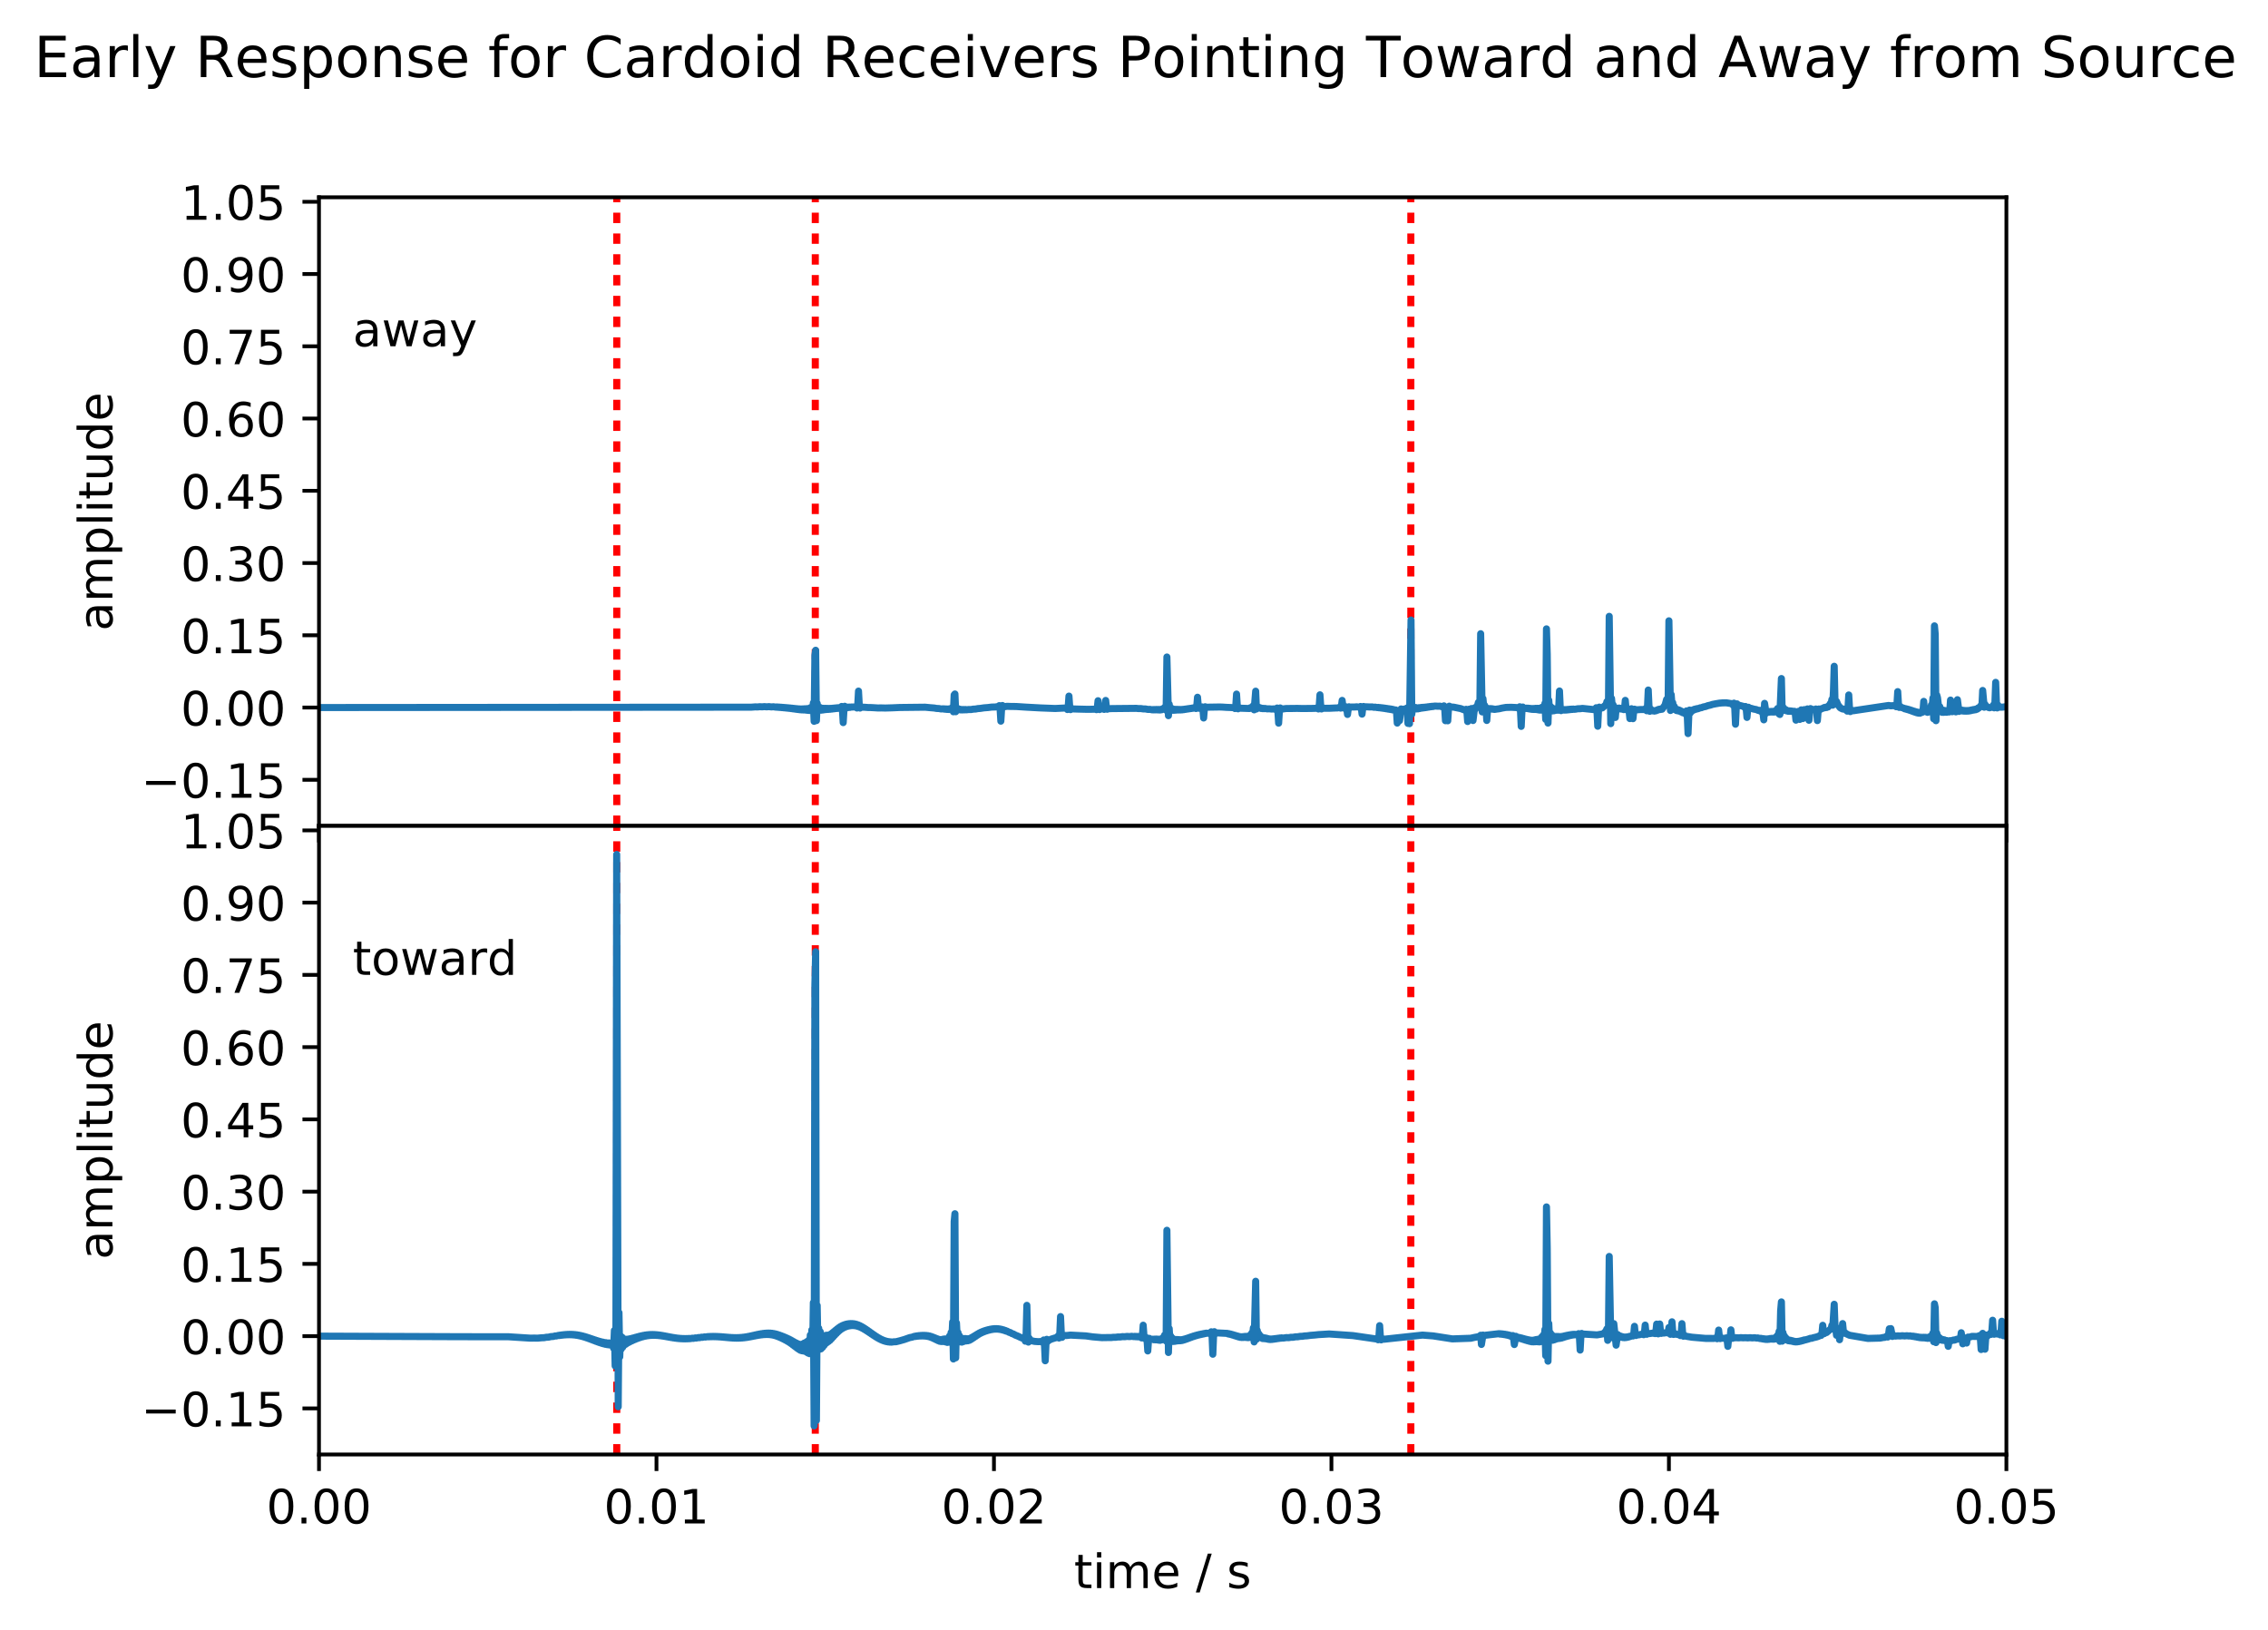 <?xml version="1.0" encoding="utf-8" standalone="no"?>
<!DOCTYPE svg PUBLIC "-//W3C//DTD SVG 1.1//EN"
  "http://www.w3.org/Graphics/SVG/1.1/DTD/svg11.dtd">
<!-- Created with matplotlib (http://matplotlib.org/) -->
<svg height="345pt" version="1.1" viewBox="0 0 480 345" width="480pt" xmlns="http://www.w3.org/2000/svg" xmlns:xlink="http://www.w3.org/1999/xlink">
 <defs>
  <style type="text/css">
*{stroke-linecap:butt;stroke-linejoin:round;}
  </style>
 </defs>
 <g id="figure_1">
  <g id="patch_1">
   <path d="M 0 345.428 
L 480.626 345.428 
L 480.626 -0 
L 0 -0 
z
" style="fill:#ffffff;"/>
  </g>
  <g id="axes_1">
   <g id="patch_2">
    <path d="M 67.513 174.816 
L 424.633 174.816 
L 424.633 41.76 
L 67.513 41.76 
z
" style="fill:#ffffff;"/>
   </g>
   <g id="matplotlib.axis_1">
    <g id="xtick_1">
     <g id="line2d_1">
      <defs>
       <path d="M 0 0 
L 0 3.5 
" id="mf6d1cd7f7a" style="stroke:#000000;stroke-width:0.8;"/>
      </defs>
      <g>
       <use style="stroke:#000000;stroke-width:0.8;" x="67.513" xlink:href="#mf6d1cd7f7a" y="174.816"/>
      </g>
     </g>
    </g>
    <g id="xtick_2">
     <g id="line2d_2">
      <g>
       <use style="stroke:#000000;stroke-width:0.8;" x="138.937" xlink:href="#mf6d1cd7f7a" y="174.816"/>
      </g>
     </g>
    </g>
    <g id="xtick_3">
     <g id="line2d_3">
      <g>
       <use style="stroke:#000000;stroke-width:0.8;" x="210.361" xlink:href="#mf6d1cd7f7a" y="174.816"/>
      </g>
     </g>
    </g>
    <g id="xtick_4">
     <g id="line2d_4">
      <g>
       <use style="stroke:#000000;stroke-width:0.8;" x="281.785" xlink:href="#mf6d1cd7f7a" y="174.816"/>
      </g>
     </g>
    </g>
    <g id="xtick_5">
     <g id="line2d_5">
      <g>
       <use style="stroke:#000000;stroke-width:0.8;" x="353.209" xlink:href="#mf6d1cd7f7a" y="174.816"/>
      </g>
     </g>
    </g>
    <g id="xtick_6">
     <g id="line2d_6">
      <g>
       <use style="stroke:#000000;stroke-width:0.8;" x="424.633" xlink:href="#mf6d1cd7f7a" y="174.816"/>
      </g>
     </g>
    </g>
   </g>
   <g id="matplotlib.axis_2">
    <g id="ytick_1">
     <g id="line2d_7">
      <defs>
       <path d="M 0 0 
L -3.5 0 
" id="ma14e59fb37" style="stroke:#000000;stroke-width:0.8;"/>
      </defs>
      <g>
       <use style="stroke:#000000;stroke-width:0.8;" x="67.513" xlink:href="#ma14e59fb37" y="165.06"/>
      </g>
     </g>
     <g id="text_1">
      <!-- −0.15 -->
      <defs>
       <path d="M 10.594 35.5 
L 73.188 35.5 
L 73.188 27.203 
L 10.594 27.203 
z
" id="DejaVuSans-2212"/>
       <path d="M 31.781 66.406 
Q 24.172 66.406 20.328 58.906 
Q 16.5 51.422 16.5 36.375 
Q 16.5 21.391 20.328 13.891 
Q 24.172 6.391 31.781 6.391 
Q 39.453 6.391 43.281 13.891 
Q 47.125 21.391 47.125 36.375 
Q 47.125 51.422 43.281 58.906 
Q 39.453 66.406 31.781 66.406 
M 31.781 74.219 
Q 44.047 74.219 50.516 64.516 
Q 56.984 54.828 56.984 36.375 
Q 56.984 17.969 50.516 8.266 
Q 44.047 -1.422 31.781 -1.422 
Q 19.531 -1.422 13.062 8.266 
Q 6.594 17.969 6.594 36.375 
Q 6.594 54.828 13.062 64.516 
Q 19.531 74.219 31.781 74.219 
" id="DejaVuSans-30"/>
       <path d="M 10.688 12.406 
L 21 12.406 
L 21 0 
L 10.688 0 
z
" id="DejaVuSans-2e"/>
       <path d="M 12.406 8.297 
L 28.516 8.297 
L 28.516 63.922 
L 10.984 60.406 
L 10.984 69.391 
L 28.422 72.906 
L 38.281 72.906 
L 38.281 8.297 
L 54.391 8.297 
L 54.391 0 
L 12.406 0 
z
" id="DejaVuSans-31"/>
       <path d="M 10.797 72.906 
L 49.516 72.906 
L 49.516 64.594 
L 19.828 64.594 
L 19.828 46.734 
Q 21.969 47.469 24.109 47.828 
Q 26.266 48.188 28.422 48.188 
Q 40.625 48.188 47.75 41.5 
Q 54.891 34.812 54.891 23.391 
Q 54.891 11.625 47.562 5.094 
Q 40.234 -1.422 26.906 -1.422 
Q 22.312 -1.422 17.547 -0.641 
Q 12.797 0.141 7.719 1.703 
L 7.719 11.625 
Q 12.109 9.234 16.797 8.062 
Q 21.484 6.891 26.703 6.891 
Q 35.156 6.891 40.078 11.328 
Q 45.016 15.766 45.016 23.391 
Q 45.016 31 40.078 35.438 
Q 35.156 39.891 26.703 39.891 
Q 22.75 39.891 18.812 39.016 
Q 14.891 38.141 10.797 36.281 
z
" id="DejaVuSans-35"/>
      </defs>
      <g transform="translate(29.868 168.859)scale(0.1 -0.1)">
       <use xlink:href="#DejaVuSans-2212"/>
       <use x="83.789" xlink:href="#DejaVuSans-30"/>
       <use x="147.412" xlink:href="#DejaVuSans-2e"/>
       <use x="179.199" xlink:href="#DejaVuSans-31"/>
       <use x="242.822" xlink:href="#DejaVuSans-35"/>
      </g>
     </g>
    </g>
    <g id="ytick_2">
     <g id="line2d_8">
      <g>
       <use style="stroke:#000000;stroke-width:0.8;" x="67.513" xlink:href="#ma14e59fb37" y="149.766"/>
      </g>
     </g>
     <g id="text_2">
      <!-- 0.00 -->
      <g transform="translate(38.248 153.565)scale(0.1 -0.1)">
       <use xlink:href="#DejaVuSans-30"/>
       <use x="63.623" xlink:href="#DejaVuSans-2e"/>
       <use x="95.41" xlink:href="#DejaVuSans-30"/>
       <use x="159.033" xlink:href="#DejaVuSans-30"/>
      </g>
     </g>
    </g>
    <g id="ytick_3">
     <g id="line2d_9">
      <g>
       <use style="stroke:#000000;stroke-width:0.8;" x="67.513" xlink:href="#ma14e59fb37" y="134.472"/>
      </g>
     </g>
     <g id="text_3">
      <!-- 0.15 -->
      <g transform="translate(38.248 138.271)scale(0.1 -0.1)">
       <use xlink:href="#DejaVuSans-30"/>
       <use x="63.623" xlink:href="#DejaVuSans-2e"/>
       <use x="95.41" xlink:href="#DejaVuSans-31"/>
       <use x="159.033" xlink:href="#DejaVuSans-35"/>
      </g>
     </g>
    </g>
    <g id="ytick_4">
     <g id="line2d_10">
      <g>
       <use style="stroke:#000000;stroke-width:0.8;" x="67.513" xlink:href="#ma14e59fb37" y="119.179"/>
      </g>
     </g>
     <g id="text_4">
      <!-- 0.30 -->
      <defs>
       <path d="M 40.578 39.312 
Q 47.656 37.797 51.625 33 
Q 55.609 28.219 55.609 21.188 
Q 55.609 10.406 48.188 4.484 
Q 40.766 -1.422 27.094 -1.422 
Q 22.516 -1.422 17.656 -0.516 
Q 12.797 0.391 7.625 2.203 
L 7.625 11.719 
Q 11.719 9.328 16.594 8.109 
Q 21.484 6.891 26.812 6.891 
Q 36.078 6.891 40.938 10.547 
Q 45.797 14.203 45.797 21.188 
Q 45.797 27.641 41.281 31.266 
Q 36.766 34.906 28.719 34.906 
L 20.219 34.906 
L 20.219 43.016 
L 29.109 43.016 
Q 36.375 43.016 40.234 45.922 
Q 44.094 48.828 44.094 54.297 
Q 44.094 59.906 40.109 62.906 
Q 36.141 65.922 28.719 65.922 
Q 24.656 65.922 20.016 65.031 
Q 15.375 64.156 9.812 62.312 
L 9.812 71.094 
Q 15.438 72.656 20.344 73.438 
Q 25.25 74.219 29.594 74.219 
Q 40.828 74.219 47.359 69.109 
Q 53.906 64.016 53.906 55.328 
Q 53.906 49.266 50.438 45.094 
Q 46.969 40.922 40.578 39.312 
" id="DejaVuSans-33"/>
      </defs>
      <g transform="translate(38.248 122.978)scale(0.1 -0.1)">
       <use xlink:href="#DejaVuSans-30"/>
       <use x="63.623" xlink:href="#DejaVuSans-2e"/>
       <use x="95.41" xlink:href="#DejaVuSans-33"/>
       <use x="159.033" xlink:href="#DejaVuSans-30"/>
      </g>
     </g>
    </g>
    <g id="ytick_5">
     <g id="line2d_11">
      <g>
       <use style="stroke:#000000;stroke-width:0.8;" x="67.513" xlink:href="#ma14e59fb37" y="103.885"/>
      </g>
     </g>
     <g id="text_5">
      <!-- 0.45 -->
      <defs>
       <path d="M 37.797 64.312 
L 12.891 25.391 
L 37.797 25.391 
z
M 35.203 72.906 
L 47.609 72.906 
L 47.609 25.391 
L 58.016 25.391 
L 58.016 17.188 
L 47.609 17.188 
L 47.609 0 
L 37.797 0 
L 37.797 17.188 
L 4.891 17.188 
L 4.891 26.703 
z
" id="DejaVuSans-34"/>
      </defs>
      <g transform="translate(38.248 107.684)scale(0.1 -0.1)">
       <use xlink:href="#DejaVuSans-30"/>
       <use x="63.623" xlink:href="#DejaVuSans-2e"/>
       <use x="95.41" xlink:href="#DejaVuSans-34"/>
       <use x="159.033" xlink:href="#DejaVuSans-35"/>
      </g>
     </g>
    </g>
    <g id="ytick_6">
     <g id="line2d_12">
      <g>
       <use style="stroke:#000000;stroke-width:0.8;" x="67.513" xlink:href="#ma14e59fb37" y="88.591"/>
      </g>
     </g>
     <g id="text_6">
      <!-- 0.60 -->
      <defs>
       <path d="M 33.016 40.375 
Q 26.375 40.375 22.484 35.828 
Q 18.609 31.297 18.609 23.391 
Q 18.609 15.531 22.484 10.953 
Q 26.375 6.391 33.016 6.391 
Q 39.656 6.391 43.531 10.953 
Q 47.406 15.531 47.406 23.391 
Q 47.406 31.297 43.531 35.828 
Q 39.656 40.375 33.016 40.375 
M 52.594 71.297 
L 52.594 62.312 
Q 48.875 64.062 45.094 64.984 
Q 41.312 65.922 37.594 65.922 
Q 27.828 65.922 22.672 59.328 
Q 17.531 52.734 16.797 39.406 
Q 19.672 43.656 24.016 45.922 
Q 28.375 48.188 33.594 48.188 
Q 44.578 48.188 50.953 41.516 
Q 57.328 34.859 57.328 23.391 
Q 57.328 12.156 50.688 5.359 
Q 44.047 -1.422 33.016 -1.422 
Q 20.359 -1.422 13.672 8.266 
Q 6.984 17.969 6.984 36.375 
Q 6.984 53.656 15.188 63.938 
Q 23.391 74.219 37.203 74.219 
Q 40.922 74.219 44.703 73.484 
Q 48.484 72.75 52.594 71.297 
" id="DejaVuSans-36"/>
      </defs>
      <g transform="translate(38.248 92.39)scale(0.1 -0.1)">
       <use xlink:href="#DejaVuSans-30"/>
       <use x="63.623" xlink:href="#DejaVuSans-2e"/>
       <use x="95.41" xlink:href="#DejaVuSans-36"/>
       <use x="159.033" xlink:href="#DejaVuSans-30"/>
      </g>
     </g>
    </g>
    <g id="ytick_7">
     <g id="line2d_13">
      <g>
       <use style="stroke:#000000;stroke-width:0.8;" x="67.513" xlink:href="#ma14e59fb37" y="73.297"/>
      </g>
     </g>
     <g id="text_7">
      <!-- 0.75 -->
      <defs>
       <path d="M 8.203 72.906 
L 55.078 72.906 
L 55.078 68.703 
L 28.609 0 
L 18.312 0 
L 43.219 64.594 
L 8.203 64.594 
z
" id="DejaVuSans-37"/>
      </defs>
      <g transform="translate(38.248 77.097)scale(0.1 -0.1)">
       <use xlink:href="#DejaVuSans-30"/>
       <use x="63.623" xlink:href="#DejaVuSans-2e"/>
       <use x="95.41" xlink:href="#DejaVuSans-37"/>
       <use x="159.033" xlink:href="#DejaVuSans-35"/>
      </g>
     </g>
    </g>
    <g id="ytick_8">
     <g id="line2d_14">
      <g>
       <use style="stroke:#000000;stroke-width:0.8;" x="67.513" xlink:href="#ma14e59fb37" y="58.004"/>
      </g>
     </g>
     <g id="text_8">
      <!-- 0.90 -->
      <defs>
       <path d="M 10.984 1.516 
L 10.984 10.5 
Q 14.703 8.734 18.5 7.812 
Q 22.312 6.891 25.984 6.891 
Q 35.75 6.891 40.891 13.453 
Q 46.047 20.016 46.781 33.406 
Q 43.953 29.203 39.594 26.953 
Q 35.25 24.703 29.984 24.703 
Q 19.047 24.703 12.672 31.312 
Q 6.297 37.938 6.297 49.422 
Q 6.297 60.641 12.938 67.422 
Q 19.578 74.219 30.609 74.219 
Q 43.266 74.219 49.922 64.516 
Q 56.594 54.828 56.594 36.375 
Q 56.594 19.141 48.406 8.859 
Q 40.234 -1.422 26.422 -1.422 
Q 22.703 -1.422 18.891 -0.688 
Q 15.094 0.047 10.984 1.516 
M 30.609 32.422 
Q 37.25 32.422 41.125 36.953 
Q 45.016 41.5 45.016 49.422 
Q 45.016 57.281 41.125 61.844 
Q 37.25 66.406 30.609 66.406 
Q 23.969 66.406 20.094 61.844 
Q 16.219 57.281 16.219 49.422 
Q 16.219 41.5 20.094 36.953 
Q 23.969 32.422 30.609 32.422 
" id="DejaVuSans-39"/>
      </defs>
      <g transform="translate(38.248 61.803)scale(0.1 -0.1)">
       <use xlink:href="#DejaVuSans-30"/>
       <use x="63.623" xlink:href="#DejaVuSans-2e"/>
       <use x="95.41" xlink:href="#DejaVuSans-39"/>
       <use x="159.033" xlink:href="#DejaVuSans-30"/>
      </g>
     </g>
    </g>
    <g id="ytick_9">
     <g id="line2d_15">
      <g>
       <use style="stroke:#000000;stroke-width:0.8;" x="67.513" xlink:href="#ma14e59fb37" y="42.71"/>
      </g>
     </g>
     <g id="text_9">
      <!-- 1.05 -->
      <g transform="translate(38.248 46.509)scale(0.1 -0.1)">
       <use xlink:href="#DejaVuSans-31"/>
       <use x="63.623" xlink:href="#DejaVuSans-2e"/>
       <use x="95.41" xlink:href="#DejaVuSans-30"/>
       <use x="159.033" xlink:href="#DejaVuSans-35"/>
      </g>
     </g>
    </g>
    <g id="text_10">
     <!-- amplitude -->
     <defs>
      <path d="M 34.281 27.484 
Q 23.391 27.484 19.188 25 
Q 14.984 22.516 14.984 16.5 
Q 14.984 11.719 18.141 8.906 
Q 21.297 6.109 26.703 6.109 
Q 34.188 6.109 38.703 11.406 
Q 43.219 16.703 43.219 25.484 
L 43.219 27.484 
z
M 52.203 31.203 
L 52.203 0 
L 43.219 0 
L 43.219 8.297 
Q 40.141 3.328 35.547 0.953 
Q 30.953 -1.422 24.312 -1.422 
Q 15.922 -1.422 10.953 3.297 
Q 6 8.016 6 15.922 
Q 6 25.141 12.172 29.828 
Q 18.359 34.516 30.609 34.516 
L 43.219 34.516 
L 43.219 35.406 
Q 43.219 41.609 39.141 45 
Q 35.062 48.391 27.688 48.391 
Q 23 48.391 18.547 47.266 
Q 14.109 46.141 10.016 43.891 
L 10.016 52.203 
Q 14.938 54.109 19.578 55.047 
Q 24.219 56 28.609 56 
Q 40.484 56 46.344 49.844 
Q 52.203 43.703 52.203 31.203 
" id="DejaVuSans-61"/>
      <path d="M 52 44.188 
Q 55.375 50.25 60.062 53.125 
Q 64.75 56 71.094 56 
Q 79.641 56 84.281 50.016 
Q 88.922 44.047 88.922 33.016 
L 88.922 0 
L 79.891 0 
L 79.891 32.719 
Q 79.891 40.578 77.094 44.375 
Q 74.312 48.188 68.609 48.188 
Q 61.625 48.188 57.562 43.547 
Q 53.516 38.922 53.516 30.906 
L 53.516 0 
L 44.484 0 
L 44.484 32.719 
Q 44.484 40.625 41.703 44.406 
Q 38.922 48.188 33.109 48.188 
Q 26.219 48.188 22.156 43.531 
Q 18.109 38.875 18.109 30.906 
L 18.109 0 
L 9.078 0 
L 9.078 54.688 
L 18.109 54.688 
L 18.109 46.188 
Q 21.188 51.219 25.484 53.609 
Q 29.781 56 35.688 56 
Q 41.656 56 45.828 52.969 
Q 50 49.953 52 44.188 
" id="DejaVuSans-6d"/>
      <path d="M 18.109 8.203 
L 18.109 -20.797 
L 9.078 -20.797 
L 9.078 54.688 
L 18.109 54.688 
L 18.109 46.391 
Q 20.953 51.266 25.266 53.625 
Q 29.594 56 35.594 56 
Q 45.562 56 51.781 48.094 
Q 58.016 40.188 58.016 27.297 
Q 58.016 14.406 51.781 6.484 
Q 45.562 -1.422 35.594 -1.422 
Q 29.594 -1.422 25.266 0.953 
Q 20.953 3.328 18.109 8.203 
M 48.688 27.297 
Q 48.688 37.203 44.609 42.844 
Q 40.531 48.484 33.406 48.484 
Q 26.266 48.484 22.188 42.844 
Q 18.109 37.203 18.109 27.297 
Q 18.109 17.391 22.188 11.75 
Q 26.266 6.109 33.406 6.109 
Q 40.531 6.109 44.609 11.75 
Q 48.688 17.391 48.688 27.297 
" id="DejaVuSans-70"/>
      <path d="M 9.422 75.984 
L 18.406 75.984 
L 18.406 0 
L 9.422 0 
z
" id="DejaVuSans-6c"/>
      <path d="M 9.422 54.688 
L 18.406 54.688 
L 18.406 0 
L 9.422 0 
z
M 9.422 75.984 
L 18.406 75.984 
L 18.406 64.594 
L 9.422 64.594 
z
" id="DejaVuSans-69"/>
      <path d="M 18.312 70.219 
L 18.312 54.688 
L 36.812 54.688 
L 36.812 47.703 
L 18.312 47.703 
L 18.312 18.016 
Q 18.312 11.328 20.141 9.422 
Q 21.969 7.516 27.594 7.516 
L 36.812 7.516 
L 36.812 0 
L 27.594 0 
Q 17.188 0 13.234 3.875 
Q 9.281 7.766 9.281 18.016 
L 9.281 47.703 
L 2.688 47.703 
L 2.688 54.688 
L 9.281 54.688 
L 9.281 70.219 
z
" id="DejaVuSans-74"/>
      <path d="M 8.5 21.578 
L 8.5 54.688 
L 17.484 54.688 
L 17.484 21.922 
Q 17.484 14.156 20.5 10.266 
Q 23.531 6.391 29.594 6.391 
Q 36.859 6.391 41.078 11.031 
Q 45.312 15.672 45.312 23.688 
L 45.312 54.688 
L 54.297 54.688 
L 54.297 0 
L 45.312 0 
L 45.312 8.406 
Q 42.047 3.422 37.719 1 
Q 33.406 -1.422 27.688 -1.422 
Q 18.266 -1.422 13.375 4.438 
Q 8.5 10.297 8.5 21.578 
M 31.109 56 
z
" id="DejaVuSans-75"/>
      <path d="M 45.406 46.391 
L 45.406 75.984 
L 54.391 75.984 
L 54.391 0 
L 45.406 0 
L 45.406 8.203 
Q 42.578 3.328 38.25 0.953 
Q 33.938 -1.422 27.875 -1.422 
Q 17.969 -1.422 11.734 6.484 
Q 5.516 14.406 5.516 27.297 
Q 5.516 40.188 11.734 48.094 
Q 17.969 56 27.875 56 
Q 33.938 56 38.25 53.625 
Q 42.578 51.266 45.406 46.391 
M 14.797 27.297 
Q 14.797 17.391 18.875 11.75 
Q 22.953 6.109 30.078 6.109 
Q 37.203 6.109 41.297 11.75 
Q 45.406 17.391 45.406 27.297 
Q 45.406 37.203 41.297 42.844 
Q 37.203 48.484 30.078 48.484 
Q 22.953 48.484 18.875 42.844 
Q 14.797 37.203 14.797 27.297 
" id="DejaVuSans-64"/>
      <path d="M 56.203 29.594 
L 56.203 25.203 
L 14.891 25.203 
Q 15.484 15.922 20.484 11.062 
Q 25.484 6.203 34.422 6.203 
Q 39.594 6.203 44.453 7.469 
Q 49.312 8.734 54.109 11.281 
L 54.109 2.781 
Q 49.266 0.734 44.188 -0.344 
Q 39.109 -1.422 33.891 -1.422 
Q 20.797 -1.422 13.156 6.188 
Q 5.516 13.812 5.516 26.812 
Q 5.516 40.234 12.766 48.109 
Q 20.016 56 32.328 56 
Q 43.359 56 49.781 48.891 
Q 56.203 41.797 56.203 29.594 
M 47.219 32.234 
Q 47.125 39.594 43.094 43.984 
Q 39.062 48.391 32.422 48.391 
Q 24.906 48.391 20.391 44.141 
Q 15.875 39.891 15.188 32.172 
z
" id="DejaVuSans-65"/>
     </defs>
     <g transform="translate(23.788 133.554)rotate(-90)scale(0.1 -0.1)">
      <use xlink:href="#DejaVuSans-61"/>
      <use x="61.279" xlink:href="#DejaVuSans-6d"/>
      <use x="158.691" xlink:href="#DejaVuSans-70"/>
      <use x="222.168" xlink:href="#DejaVuSans-6c"/>
      <use x="249.951" xlink:href="#DejaVuSans-69"/>
      <use x="277.734" xlink:href="#DejaVuSans-74"/>
      <use x="316.943" xlink:href="#DejaVuSans-75"/>
      <use x="380.322" xlink:href="#DejaVuSans-64"/>
      <use x="443.799" xlink:href="#DejaVuSans-65"/>
     </g>
    </g>
   </g>
   <g id="line2d_16">
    <path clip-path="url(#pa1b2d5424c)" d="M 130.534 174.816 
L 130.534 41.76 
" style="fill:none;stroke:#ff0000;stroke-dasharray:2.2,2.2;stroke-dashoffset:0;stroke-width:1.5;"/>
   </g>
   <g id="line2d_17">
    <path clip-path="url(#pa1b2d5424c)" d="M 172.548 174.816 
L 172.548 41.76 
" style="fill:none;stroke:#ff0000;stroke-dasharray:2.2,2.2;stroke-dashoffset:0;stroke-width:1.5;"/>
   </g>
   <g id="line2d_18">
    <path clip-path="url(#pa1b2d5424c)" d="M 298.591 174.816 
L 298.591 41.76 
" style="fill:none;stroke:#ff0000;stroke-dasharray:2.2,2.2;stroke-dashoffset:0;stroke-width:1.5;"/>
   </g>
   <g id="line2d_19">
    <path clip-path="url(#pa1b2d5424c)" d="M 67.513 149.766 
L 159.02 149.688 
L 159.83 149.626 
L 160.316 149.64 
L 160.802 149.592 
L 161.287 149.618 
L 161.773 149.573 
L 162.259 149.615 
L 162.745 149.574 
L 163.231 149.635 
L 163.717 149.601 
L 164.203 149.684 
L 164.365 149.633 
L 164.527 149.707 
L 164.689 149.654 
L 164.851 149.732 
L 165.013 149.676 
L 165.175 149.759 
L 165.336 149.7 
L 165.498 149.786 
L 165.66 149.724 
L 165.822 149.816 
L 165.984 149.749 
L 166.146 149.847 
L 166.308 149.776 
L 166.47 149.88 
L 166.632 149.804 
L 166.794 149.914 
L 166.956 149.833 
L 167.118 149.95 
L 167.28 149.864 
L 167.442 149.99 
L 167.604 149.898 
L 167.766 150.034 
L 167.928 149.933 
L 168.09 150.079 
L 168.252 149.968 
L 168.414 150.122 
L 168.576 149.999 
L 168.738 150.166 
L 168.9 150.029 
L 169.062 150.207 
L 169.223 150.052 
L 169.385 150.244 
L 169.547 150.062 
L 169.709 150.266 
L 169.871 150.054 
L 170.033 150.28 
L 170.195 150.033 
L 170.357 150.292 
L 170.519 150.018 
L 170.681 150.329 
L 170.843 149.996 
L 171.005 150.367 
L 171.167 149.963 
L 171.329 150.394 
L 171.491 149.806 
L 171.653 150.381 
L 171.815 149.641 
L 171.977 150.346 
L 172.139 148.771 
L 172.301 152.685 
L 172.463 138.693 
L 172.625 137.641 
L 172.787 152.532 
L 172.949 148.889 
L 173.111 150.239 
L 173.272 149.638 
L 173.434 150.321 
L 173.596 149.769 
L 173.758 150.327 
L 173.92 149.909 
L 174.082 150.294 
L 174.244 149.926 
L 174.406 150.245 
L 174.568 149.934 
L 174.73 150.197 
L 174.892 149.936 
L 175.054 150.175 
L 175.216 149.947 
L 175.378 150.154 
L 175.54 149.949 
L 175.702 150.13 
L 175.864 149.936 
L 176.026 150.093 
L 176.188 149.912 
L 176.35 150.053 
L 176.512 149.88 
L 176.674 150.012 
L 176.836 149.849 
L 176.998 149.974 
L 177.159 149.815 
L 177.321 149.95 
L 177.483 149.794 
L 177.645 149.936 
L 177.807 149.747 
L 177.969 150.05 
L 178.131 149.532 
L 178.293 150.286 
L 178.455 152.957 
L 178.617 150.262 
L 178.779 149.496 
L 178.941 149.975 
L 179.103 149.672 
L 179.265 149.807 
L 179.427 149.678 
L 179.589 149.764 
L 179.751 149.661 
L 179.913 149.733 
L 180.075 149.658 
L 180.399 149.657 
L 180.885 149.655 
L 181.047 149.663 
L 181.208 149.497 
L 181.37 149.865 
L 181.532 149.221 
L 181.694 146.284 
L 181.856 149.225 
L 182.018 149.878 
L 182.18 149.506 
L 182.342 149.689 
L 182.99 149.707 
L 183.8 149.77 
L 184.286 149.769 
L 184.934 149.802 
L 185.743 149.853 
L 186.553 149.848 
L 187.363 149.869 
L 188.821 149.826 
L 190.44 149.755 
L 195.785 149.694 
L 196.919 149.803 
L 197.728 149.866 
L 198.214 149.957 
L 198.7 149.975 
L 199.186 150.064 
L 199.672 150.032 
L 199.834 150.106 
L 199.996 150.048 
L 200.158 150.137 
L 200.32 150.065 
L 200.482 150.168 
L 200.644 150.073 
L 200.806 150.18 
L 200.967 150.026 
L 201.129 150.157 
L 201.291 149.953 
L 201.453 150.107 
L 201.615 149.695 
L 201.777 150.664 
L 201.939 147.095 
L 202.101 146.894 
L 202.263 150.654 
L 202.425 149.75 
L 202.587 150.132 
L 202.749 150.01 
L 202.911 150.217 
L 203.073 150.103 
L 203.235 150.265 
L 203.397 150.171 
L 203.559 150.275 
L 203.721 150.183 
L 203.883 150.264 
L 204.045 150.185 
L 204.207 150.251 
L 204.369 150.185 
L 204.531 150.246 
L 205.016 150.182 
L 205.502 150.193 
L 205.988 150.103 
L 206.474 150.081 
L 206.96 149.986 
L 207.446 149.953 
L 208.256 149.83 
L 209.065 149.769 
L 209.875 149.668 
L 210.685 149.646 
L 211.171 149.56 
L 211.333 149.773 
L 211.495 149.361 
L 211.657 150.012 
L 211.819 152.649 
L 211.981 149.999 
L 212.143 149.335 
L 212.305 149.733 
L 212.467 149.508 
L 212.629 149.582 
L 213.114 149.505 
L 213.924 149.534 
L 215.058 149.546 
L 217.163 149.682 
L 220.241 149.849 
L 223.318 149.966 
L 225.747 149.849 
L 225.909 150.19 
L 226.071 149.636 
L 226.233 147.342 
L 226.395 149.646 
L 226.557 150.209 
L 226.719 149.878 
L 226.881 150.065 
L 227.205 150.064 
L 228.015 150.09 
L 230.12 150.141 
L 231.74 150.122 
L 231.902 150 
L 232.064 150.216 
L 232.226 149.845 
L 232.388 148.324 
L 232.55 149.834 
L 232.711 150.199 
L 232.873 149.96 
L 233.035 150.079 
L 233.521 149.936 
L 233.683 150.162 
L 233.845 149.787 
L 234.007 148.262 
L 234.169 149.774 
L 234.331 150.131 
L 234.493 149.908 
L 234.655 150.014 
L 235.303 149.988 
L 240.486 149.936 
L 240.971 149.989 
L 241.457 149.982 
L 241.943 150.057 
L 242.429 150.063 
L 242.915 150.16 
L 243.401 150.157 
L 243.887 150.255 
L 244.049 150.193 
L 244.211 150.263 
L 244.373 150.188 
L 244.535 150.259 
L 244.696 150.173 
L 244.858 150.259 
L 245.02 150.175 
L 245.182 150.276 
L 245.344 150.177 
L 245.506 150.289 
L 245.668 150.167 
L 245.83 150.244 
L 245.992 150.056 
L 246.154 150.131 
L 246.478 149.734 
L 246.64 149.939 
L 246.802 150.334 
L 246.964 139.068 
L 247.288 151.486 
L 247.45 149.053 
L 247.612 150.289 
L 247.774 149.813 
L 247.936 150.293 
L 248.098 150.004 
L 248.26 150.351 
L 248.422 150.126 
L 248.583 150.338 
L 248.745 150.146 
L 248.907 150.313 
L 249.069 150.152 
L 249.231 150.288 
L 249.393 150.162 
L 249.555 150.286 
L 249.717 150.176 
L 249.879 150.279 
L 250.041 150.175 
L 250.203 150.257 
L 250.365 150.152 
L 250.527 150.216 
L 250.689 150.113 
L 250.851 150.166 
L 251.013 150.066 
L 251.175 150.113 
L 251.337 150.02 
L 251.499 150.064 
L 251.661 149.974 
L 251.823 150.017 
L 251.985 149.93 
L 252.147 149.973 
L 252.309 149.878 
L 252.471 149.923 
L 252.632 149.82 
L 252.794 149.887 
L 252.956 149.676 
L 253.118 149.974 
L 253.28 149.46 
L 253.442 147.584 
L 253.604 149.448 
L 253.766 149.926 
L 253.928 149.638 
L 254.252 149.838 
L 254.414 149.631 
L 254.576 150.03 
L 254.738 151.978 
L 254.9 150.024 
L 255.062 149.598 
L 255.224 149.818 
L 255.548 149.691 
L 258.139 149.65 
L 258.787 149.674 
L 259.597 149.73 
L 260.407 149.758 
L 261.054 149.796 
L 261.216 149.645 
L 261.378 149.981 
L 261.54 149.426 
L 261.702 146.914 
L 261.864 149.455 
L 262.026 150.034 
L 262.188 149.731 
L 262.35 149.9 
L 264.455 149.972 
L 264.617 149.809 
L 264.779 149.907 
L 264.941 149.679 
L 265.103 149.818 
L 265.265 149.344 
L 265.427 150.254 
L 265.751 146.301 
L 265.913 150.074 
L 266.075 149.486 
L 266.237 149.709 
L 266.399 149.7 
L 266.561 149.872 
L 266.723 149.82 
L 266.885 149.962 
L 267.047 149.91 
L 267.209 150 
L 267.371 149.937 
L 267.533 150.007 
L 267.695 149.953 
L 268.181 150.045 
L 268.666 150.034 
L 269.152 150.085 
L 269.638 150.046 
L 269.8 150.125 
L 269.962 150.039 
L 270.124 150.271 
L 270.286 149.869 
L 270.448 150.519 
L 270.61 153.073 
L 270.772 150.507 
L 270.934 149.848 
L 271.096 150.237 
L 271.258 150.002 
L 271.42 150.074 
L 271.744 150.03 
L 272.23 149.97 
L 272.877 149.966 
L 273.687 149.963 
L 274.497 149.946 
L 275.631 149.975 
L 277.574 149.956 
L 278.708 149.924 
L 278.87 149.74 
L 279.032 150.07 
L 279.194 149.495 
L 279.356 147.07 
L 279.518 149.494 
L 279.68 150.069 
L 279.842 149.738 
L 280.004 149.919 
L 280.489 149.917 
L 281.461 149.915 
L 282.595 149.862 
L 283.081 149.854 
L 283.567 149.686 
L 283.729 149.889 
L 283.891 149.53 
L 284.053 148.252 
L 284.215 149.516 
L 284.376 149.875 
L 284.538 149.627 
L 284.7 149.854 
L 284.862 149.606 
L 285.024 149.968 
L 285.186 151.231 
L 285.348 149.96 
L 285.51 149.6 
L 285.672 149.811 
L 285.834 149.666 
L 286.158 149.649 
L 286.644 149.653 
L 287.13 149.615 
L 287.778 149.693 
L 287.94 149.541 
L 288.102 149.817 
L 288.263 151.16 
L 288.425 149.812 
L 288.587 149.535 
L 288.749 149.68 
L 289.073 149.604 
L 289.883 149.647 
L 290.369 149.632 
L 290.855 149.721 
L 291.017 149.675 
L 291.503 149.779 
L 291.665 149.729 
L 291.827 149.814 
L 291.989 149.76 
L 292.151 149.851 
L 292.312 149.795 
L 292.474 149.892 
L 292.636 149.832 
L 292.798 149.936 
L 292.96 149.874 
L 293.122 149.986 
L 293.284 149.92 
L 293.446 150.041 
L 293.608 149.969 
L 293.77 150.095 
L 293.932 150.015 
L 294.094 150.148 
L 294.256 150.058 
L 294.418 150.198 
L 294.58 150.114 
L 294.742 150.267 
L 294.904 150.182 
L 295.228 150.356 
L 295.39 150.271 
L 295.552 150.587 
L 295.714 153.057 
L 295.876 150.462 
L 296.038 150.604 
L 296.199 152.539 
L 296.523 150.063 
L 296.685 150.582 
L 296.847 150.129 
L 297.009 150.507 
L 297.171 150.097 
L 297.333 150.535 
L 297.495 150.006 
L 297.657 150.492 
L 297.819 149.845 
L 297.981 153.126 
L 298.143 150.949 
L 298.305 153.18 
L 298.629 131.24 
L 298.791 151.168 
L 298.953 149.853 
L 299.115 149.631 
L 299.439 150.041 
L 299.601 149.755 
L 299.763 150.063 
L 299.925 149.835 
L 300.087 150.048 
L 300.248 149.803 
L 300.41 149.985 
L 300.572 149.771 
L 300.734 149.917 
L 300.896 149.73 
L 301.058 149.87 
L 301.22 149.71 
L 301.382 149.829 
L 301.544 149.685 
L 301.706 149.787 
L 301.868 149.651 
L 302.03 149.733 
L 302.192 149.607 
L 302.354 149.679 
L 302.516 149.564 
L 302.678 149.627 
L 302.84 149.526 
L 303.002 149.583 
L 303.164 149.494 
L 303.326 149.546 
L 303.488 149.47 
L 303.812 149.454 
L 304.297 149.489 
L 304.783 149.472 
L 305.431 149.677 
L 305.593 149.409 
L 305.755 149.926 
L 305.917 152.556 
L 306.079 149.791 
L 306.241 149.818 
L 306.403 152.574 
L 306.565 149.999 
L 306.727 149.474 
L 306.889 149.798 
L 307.051 149.637 
L 307.699 149.692 
L 309.156 149.992 
L 310.128 150.359 
L 310.29 150.139 
L 310.452 150.572 
L 310.614 152.729 
L 310.776 150.539 
L 310.938 150.117 
L 311.262 150.325 
L 311.424 149.974 
L 311.586 150.532 
L 311.748 152.517 
L 312.071 149.841 
L 312.233 150.117 
L 312.395 149.656 
L 312.557 149.599 
L 312.719 149.272 
L 312.881 148.682 
L 313.043 149.06 
L 313.205 148.897 
L 313.367 134.139 
L 313.691 150.694 
L 313.853 147.875 
L 314.015 149.507 
L 314.177 149.264 
L 314.501 149.959 
L 314.663 152.503 
L 314.825 150.234 
L 314.987 149.968 
L 315.311 150.086 
L 315.473 149.989 
L 315.635 150.089 
L 315.797 150.019 
L 315.959 150.126 
L 316.12 150.076 
L 316.282 150.166 
L 316.768 150.09 
L 317.254 150.03 
L 317.902 149.879 
L 318.712 149.74 
L 319.846 149.712 
L 320.655 149.752 
L 321.303 149.794 
L 321.465 150 
L 321.627 149.6 
L 321.789 150.342 
L 321.951 153.757 
L 322.113 150.36 
L 322.275 149.657 
L 322.437 150.057 
L 322.761 149.895 
L 322.923 149.962 
L 323.085 149.888 
L 323.247 149.992 
L 323.409 149.9 
L 323.571 150.049 
L 323.733 149.936 
L 323.895 150.105 
L 324.056 149.968 
L 324.218 150.154 
L 324.38 149.977 
L 324.542 150.172 
L 324.704 149.96 
L 324.866 150.179 
L 325.028 149.931 
L 325.19 150.194 
L 325.352 149.928 
L 325.514 150.249 
L 325.676 149.925 
L 325.838 150.305 
L 326 149.909 
L 326.162 150.31 
L 326.324 149.723 
L 326.486 150.235 
L 326.648 149.552 
L 326.81 149.924 
L 326.972 148.876 
L 327.134 152.283 
L 327.296 133.112 
L 327.458 138.473 
L 327.62 153.058 
L 327.782 148.217 
L 327.943 150.387 
L 328.105 149.479 
L 328.267 150.418 
L 328.429 149.779 
L 328.591 150.483 
L 328.753 150.013 
L 328.915 150.442 
L 329.077 150.051 
L 329.239 150.361 
L 329.401 150.091 
L 329.563 150.133 
L 329.725 150.339 
L 329.887 149.808 
L 330.049 146.261 
L 330.211 149.814 
L 330.373 150.421 
L 330.535 150.138 
L 330.859 150.304 
L 331.021 150.199 
L 331.183 150.312 
L 331.345 150.2 
L 331.507 150.299 
L 331.669 150.175 
L 331.831 150.263 
L 331.992 150.146 
L 332.154 150.225 
L 332.316 150.118 
L 332.478 150.193 
L 332.64 150.101 
L 332.802 150.169 
L 332.964 150.087 
L 333.126 150.145 
L 333.45 150.115 
L 333.936 150.018 
L 334.422 150.015 
L 334.908 149.948 
L 337.661 150.238 
L 337.823 149.806 
L 337.985 150.487 
L 338.147 153.725 
L 338.309 150.398 
L 338.471 149.677 
L 338.633 150.029 
L 338.957 149.801 
L 339.119 149.841 
L 339.928 149.114 
L 340.09 148.513 
L 340.252 149.059 
L 340.414 149.181 
L 340.576 130.462 
L 340.9 153.175 
L 341.062 147.83 
L 341.224 149.466 
L 341.386 149.169 
L 341.548 149.636 
L 341.71 149.7 
L 341.872 151.871 
L 342.034 149.978 
L 342.358 149.901 
L 342.52 150.031 
L 342.682 149.876 
L 342.844 150.053 
L 343.006 149.936 
L 343.168 150.102 
L 343.492 150.079 
L 343.654 150.206 
L 343.815 149.973 
L 343.977 148.246 
L 344.139 150.006 
L 344.301 150.269 
L 344.463 150.277 
L 344.625 150.087 
L 344.787 150.558 
L 344.949 152.105 
L 345.273 150.013 
L 345.435 150.684 
L 345.597 152.124 
L 345.759 150.579 
L 345.921 150.112 
L 346.083 150.38 
L 346.245 150.194 
L 346.407 150.256 
L 346.731 150.221 
L 347.217 150.188 
L 348.188 150.184 
L 348.35 149.904 
L 348.512 150.446 
L 348.674 149.585 
L 348.836 146.06 
L 348.998 149.637 
L 349.16 150.565 
L 349.322 150.055 
L 349.484 150.414 
L 349.646 150.332 
L 349.808 150.476 
L 349.97 150.422 
L 350.132 150.523 
L 350.294 150.423 
L 350.456 150.46 
L 350.618 150.318 
L 350.78 150.336 
L 350.942 150.176 
L 351.104 150.223 
L 351.266 150.095 
L 351.428 150.185 
L 351.59 150.044 
L 351.751 150.128 
L 352.399 149.229 
L 352.723 148.05 
L 353.047 148.394 
L 353.209 131.409 
L 353.533 150.393 
L 353.695 147.031 
L 353.857 149.159 
L 354.019 148.739 
L 354.181 149.729 
L 354.343 149.53 
L 354.505 150.225 
L 354.667 150.009 
L 354.829 150.411 
L 354.991 150.176 
L 355.153 150.478 
L 355.315 150.276 
L 355.477 150.552 
L 355.639 150.419 
L 355.8 150.698 
L 355.962 150.585 
L 356.124 150.855 
L 356.286 150.727 
L 356.448 150.967 
L 356.61 150.754 
L 356.772 151.18 
L 356.934 150.475 
L 357.096 151.506 
L 357.258 155.278 
L 357.42 151.408 
L 357.582 150.299 
L 357.744 150.89 
L 357.906 150.417 
L 358.068 150.516 
L 358.23 150.287 
L 358.392 150.329 
L 358.554 150.146 
L 358.716 150.191 
L 358.878 150.059 
L 359.04 150.101 
L 359.202 149.984 
L 359.364 150.017 
L 359.849 149.817 
L 360.011 149.829 
L 360.497 149.637 
L 360.983 149.545 
L 361.469 149.36 
L 361.955 149.26 
L 362.441 149.098 
L 363.251 148.944 
L 363.898 148.835 
L 364.546 148.779 
L 365.356 148.764 
L 366.652 148.967 
L 366.814 149.296 
L 366.976 148.832 
L 367.138 149.732 
L 367.3 153.297 
L 367.462 149.807 
L 367.623 148.985 
L 367.785 149.514 
L 367.947 149.267 
L 368.271 149.334 
L 369.081 149.55 
L 369.243 149.749 
L 369.405 149.541 
L 369.567 150.033 
L 369.729 151.857 
L 369.891 150.117 
L 370.053 149.704 
L 370.215 150.014 
L 370.377 149.886 
L 370.701 149.961 
L 371.187 150.105 
L 371.672 150.184 
L 372.158 150.384 
L 372.32 150.351 
L 372.482 150.484 
L 372.644 150.406 
L 372.806 150.671 
L 372.968 150.258 
L 373.13 151.037 
L 373.292 152.371 
L 373.454 148.876 
L 373.778 150.976 
L 373.94 150.519 
L 374.102 150.778 
L 374.264 150.621 
L 374.426 150.743 
L 374.588 150.601 
L 374.75 150.719 
L 374.912 150.586 
L 375.074 150.718 
L 375.236 150.569 
L 375.398 150.729 
L 375.559 150.534 
L 375.721 150.697 
L 375.883 150.356 
L 376.045 150.615 
L 376.207 149.968 
L 376.531 151.125 
L 376.693 151.237 
L 377.017 143.626 
L 377.179 150.497 
L 377.341 149.673 
L 377.827 150.295 
L 377.989 150.244 
L 378.151 150.488 
L 378.313 150.417 
L 378.475 150.564 
L 378.637 150.457 
L 378.799 150.566 
L 378.961 150.476 
L 379.123 150.575 
L 379.285 150.518 
L 379.608 150.648 
L 379.77 150.559 
L 379.932 150.839 
L 380.094 152.438 
L 380.256 150.84 
L 380.58 150.581 
L 380.742 150.897 
L 380.904 152.28 
L 381.228 150.255 
L 381.39 150.839 
L 381.552 152.102 
L 381.876 150.201 
L 382.038 150.482 
L 382.2 150.224 
L 382.362 150.446 
L 382.524 150.054 
L 382.686 150.576 
L 382.848 152.457 
L 383.01 150.531 
L 383.172 149.987 
L 383.334 150.314 
L 383.495 150.118 
L 383.657 150.208 
L 383.981 150.19 
L 384.143 150.272 
L 384.305 150.07 
L 384.467 150.489 
L 384.629 152.533 
L 384.791 150.493 
L 384.953 150.071 
L 385.115 150.257 
L 385.439 150.039 
L 385.925 149.875 
L 386.087 149.754 
L 386.249 149.808 
L 386.411 149.688 
L 386.573 149.763 
L 386.735 149.601 
L 386.897 149.65 
L 387.059 149.342 
L 387.221 149.345 
L 387.383 148.892 
L 387.544 148.967 
L 387.706 148.046 
L 387.868 149.267 
L 388.03 146.285 
L 388.192 141.03 
L 388.354 148.184 
L 388.516 148.737 
L 388.678 148.474 
L 389.002 149.231 
L 389.488 149.84 
L 389.974 150.078 
L 390.46 150.126 
L 390.622 150.248 
L 390.784 150.07 
L 390.946 150.526 
L 391.108 149.879 
L 391.27 147.104 
L 391.431 149.929 
L 391.593 150.624 
L 391.755 150.227 
L 391.917 150.454 
L 392.241 150.441 
L 399.691 149.329 
L 400.177 149.397 
L 400.663 149.368 
L 400.987 149.393 
L 401.149 149.266 
L 401.311 149.594 
L 401.473 149.055 
L 401.635 146.395 
L 401.797 149.135 
L 401.959 149.744 
L 402.121 149.501 
L 402.445 149.77 
L 402.931 149.903 
L 403.093 150.032 
L 403.255 149.988 
L 403.416 150.124 
L 403.578 150.067 
L 403.74 150.214 
L 403.902 150.151 
L 404.064 150.315 
L 404.226 150.248 
L 404.388 150.428 
L 404.55 150.355 
L 404.712 150.547 
L 404.874 150.463 
L 405.036 150.665 
L 405.198 150.568 
L 405.36 150.777 
L 405.522 150.663 
L 405.684 150.88 
L 405.846 150.744 
L 406.008 150.951 
L 406.17 150.778 
L 406.332 150.968 
L 406.494 150.761 
L 406.656 150.83 
L 406.818 150.777 
L 406.98 150.57 
L 407.142 148.458 
L 407.303 150.493 
L 407.627 150.672 
L 407.789 150.396 
L 407.951 150.787 
L 408.113 150.284 
L 408.275 150.686 
L 408.437 149.851 
L 408.599 150.315 
L 408.761 149.218 
L 408.923 149.659 
L 409.085 147.747 
L 409.247 152.153 
L 409.409 132.478 
L 409.571 134.231 
L 409.733 152.553 
L 409.895 147.128 
L 410.057 147.704 
L 410.381 150.402 
L 410.543 149.584 
L 410.705 150.657 
L 410.867 150.149 
L 411.029 150.779 
L 411.191 150.306 
L 411.352 150.784 
L 411.514 150.379 
L 411.676 150.753 
L 411.838 150.433 
L 412 150.766 
L 412.162 150.525 
L 412.486 150.711 
L 412.648 150.488 
L 412.81 148.187 
L 412.972 150.44 
L 413.134 150.653 
L 413.458 150.44 
L 413.62 150.605 
L 413.782 150.255 
L 413.944 150.682 
L 414.106 150.001 
L 414.268 148.105 
L 414.592 150.59 
L 414.754 150.143 
L 414.916 150.46 
L 415.078 150.283 
L 415.239 150.482 
L 415.401 150.344 
L 415.563 150.521 
L 415.725 150.387 
L 415.887 150.536 
L 416.049 150.403 
L 416.211 150.537 
L 416.373 150.402 
L 416.535 150.521 
L 416.697 150.379 
L 416.859 150.479 
L 417.021 150.325 
L 417.183 150.41 
L 417.345 150.251 
L 417.507 150.337 
L 417.669 150.188 
L 417.831 150.283 
L 417.993 150.135 
L 418.155 150.224 
L 418.317 150.05 
L 418.479 150.097 
L 418.641 149.859 
L 418.803 149.864 
L 419.127 149.509 
L 419.288 149.287 
L 419.45 149.559 
L 419.612 146.148 
L 419.936 149.701 
L 420.098 149.072 
L 420.26 149.469 
L 420.422 149.49 
L 420.746 149.719 
L 421.07 149.821 
L 421.718 149.645 
L 421.88 149.244 
L 422.042 149.829 
L 422.204 148.751 
L 422.366 144.433 
L 422.528 148.761 
L 422.69 149.85 
L 422.852 149.254 
L 423.014 149.648 
L 423.175 149.576 
L 423.337 149.697 
L 423.823 149.677 
L 424.309 149.618 
L 424.795 149.534 
L 424.795 149.534 
" style="fill:none;stroke:#1f77b4;stroke-linecap:square;stroke-width:1.5;"/>
   </g>
   <g id="patch_3">
    <path d="M 67.513 174.816 
L 67.513 41.76 
" style="fill:none;stroke:#000000;stroke-linecap:square;stroke-linejoin:miter;stroke-width:0.8;"/>
   </g>
   <g id="patch_4">
    <path d="M 424.633 174.816 
L 424.633 41.76 
" style="fill:none;stroke:#000000;stroke-linecap:square;stroke-linejoin:miter;stroke-width:0.8;"/>
   </g>
   <g id="patch_5">
    <path d="M 67.513 174.816 
L 424.633 174.816 
" style="fill:none;stroke:#000000;stroke-linecap:square;stroke-linejoin:miter;stroke-width:0.8;"/>
   </g>
   <g id="patch_6">
    <path d="M 67.513 41.76 
L 424.633 41.76 
" style="fill:none;stroke:#000000;stroke-linecap:square;stroke-linejoin:miter;stroke-width:0.8;"/>
   </g>
   <g id="text_11">
    <!-- away -->
    <defs>
     <path d="M 4.203 54.688 
L 13.188 54.688 
L 24.422 12.016 
L 35.594 54.688 
L 46.188 54.688 
L 57.422 12.016 
L 68.609 54.688 
L 77.594 54.688 
L 63.281 0 
L 52.688 0 
L 40.922 44.828 
L 29.109 0 
L 18.5 0 
z
" id="DejaVuSans-77"/>
     <path d="M 32.172 -5.078 
Q 28.375 -14.844 24.75 -17.812 
Q 21.141 -20.797 15.094 -20.797 
L 7.906 -20.797 
L 7.906 -13.281 
L 13.188 -13.281 
Q 16.891 -13.281 18.938 -11.516 
Q 21 -9.766 23.484 -3.219 
L 25.094 0.875 
L 2.984 54.688 
L 12.5 54.688 
L 29.594 11.922 
L 46.688 54.688 
L 56.203 54.688 
z
" id="DejaVuSans-79"/>
    </defs>
    <g transform="translate(74.656 73.297)scale(0.1 -0.1)">
     <use xlink:href="#DejaVuSans-61"/>
     <use x="61.279" xlink:href="#DejaVuSans-77"/>
     <use x="143.066" xlink:href="#DejaVuSans-61"/>
     <use x="204.346" xlink:href="#DejaVuSans-79"/>
    </g>
   </g>
  </g>
  <g id="axes_2">
   <g id="patch_7">
    <path d="M 67.513 307.872 
L 424.633 307.872 
L 424.633 174.816 
L 67.513 174.816 
z
" style="fill:#ffffff;"/>
   </g>
   <g id="matplotlib.axis_3">
    <g id="xtick_7">
     <g id="line2d_20">
      <g>
       <use style="stroke:#000000;stroke-width:0.8;" x="67.513" xlink:href="#mf6d1cd7f7a" y="307.872"/>
      </g>
     </g>
     <g id="text_12">
      <!-- 0.00 -->
      <g transform="translate(56.38 322.47)scale(0.1 -0.1)">
       <use xlink:href="#DejaVuSans-30"/>
       <use x="63.623" xlink:href="#DejaVuSans-2e"/>
       <use x="95.41" xlink:href="#DejaVuSans-30"/>
       <use x="159.033" xlink:href="#DejaVuSans-30"/>
      </g>
     </g>
    </g>
    <g id="xtick_8">
     <g id="line2d_21">
      <g>
       <use style="stroke:#000000;stroke-width:0.8;" x="138.937" xlink:href="#mf6d1cd7f7a" y="307.872"/>
      </g>
     </g>
     <g id="text_13">
      <!-- 0.01 -->
      <g transform="translate(127.804 322.47)scale(0.1 -0.1)">
       <use xlink:href="#DejaVuSans-30"/>
       <use x="63.623" xlink:href="#DejaVuSans-2e"/>
       <use x="95.41" xlink:href="#DejaVuSans-30"/>
       <use x="159.033" xlink:href="#DejaVuSans-31"/>
      </g>
     </g>
    </g>
    <g id="xtick_9">
     <g id="line2d_22">
      <g>
       <use style="stroke:#000000;stroke-width:0.8;" x="210.361" xlink:href="#mf6d1cd7f7a" y="307.872"/>
      </g>
     </g>
     <g id="text_14">
      <!-- 0.02 -->
      <defs>
       <path d="M 19.188 8.297 
L 53.609 8.297 
L 53.609 0 
L 7.328 0 
L 7.328 8.297 
Q 12.938 14.109 22.625 23.891 
Q 32.328 33.688 34.812 36.531 
Q 39.547 41.844 41.422 45.531 
Q 43.312 49.219 43.312 52.781 
Q 43.312 58.594 39.234 62.25 
Q 35.156 65.922 28.609 65.922 
Q 23.969 65.922 18.812 64.312 
Q 13.672 62.703 7.812 59.422 
L 7.812 69.391 
Q 13.766 71.781 18.938 73 
Q 24.125 74.219 28.422 74.219 
Q 39.75 74.219 46.484 68.547 
Q 53.219 62.891 53.219 53.422 
Q 53.219 48.922 51.531 44.891 
Q 49.859 40.875 45.406 35.406 
Q 44.188 33.984 37.641 27.219 
Q 31.109 20.453 19.188 8.297 
" id="DejaVuSans-32"/>
      </defs>
      <g transform="translate(199.228 322.47)scale(0.1 -0.1)">
       <use xlink:href="#DejaVuSans-30"/>
       <use x="63.623" xlink:href="#DejaVuSans-2e"/>
       <use x="95.41" xlink:href="#DejaVuSans-30"/>
       <use x="159.033" xlink:href="#DejaVuSans-32"/>
      </g>
     </g>
    </g>
    <g id="xtick_10">
     <g id="line2d_23">
      <g>
       <use style="stroke:#000000;stroke-width:0.8;" x="281.785" xlink:href="#mf6d1cd7f7a" y="307.872"/>
      </g>
     </g>
     <g id="text_15">
      <!-- 0.03 -->
      <g transform="translate(270.652 322.47)scale(0.1 -0.1)">
       <use xlink:href="#DejaVuSans-30"/>
       <use x="63.623" xlink:href="#DejaVuSans-2e"/>
       <use x="95.41" xlink:href="#DejaVuSans-30"/>
       <use x="159.033" xlink:href="#DejaVuSans-33"/>
      </g>
     </g>
    </g>
    <g id="xtick_11">
     <g id="line2d_24">
      <g>
       <use style="stroke:#000000;stroke-width:0.8;" x="353.209" xlink:href="#mf6d1cd7f7a" y="307.872"/>
      </g>
     </g>
     <g id="text_16">
      <!-- 0.04 -->
      <g transform="translate(342.076 322.47)scale(0.1 -0.1)">
       <use xlink:href="#DejaVuSans-30"/>
       <use x="63.623" xlink:href="#DejaVuSans-2e"/>
       <use x="95.41" xlink:href="#DejaVuSans-30"/>
       <use x="159.033" xlink:href="#DejaVuSans-34"/>
      </g>
     </g>
    </g>
    <g id="xtick_12">
     <g id="line2d_25">
      <g>
       <use style="stroke:#000000;stroke-width:0.8;" x="424.633" xlink:href="#mf6d1cd7f7a" y="307.872"/>
      </g>
     </g>
     <g id="text_17">
      <!-- 0.05 -->
      <g transform="translate(413.5 322.47)scale(0.1 -0.1)">
       <use xlink:href="#DejaVuSans-30"/>
       <use x="63.623" xlink:href="#DejaVuSans-2e"/>
       <use x="95.41" xlink:href="#DejaVuSans-30"/>
       <use x="159.033" xlink:href="#DejaVuSans-35"/>
      </g>
     </g>
    </g>
    <g id="text_18">
     <!-- time / s -->
     <defs>
      <path id="DejaVuSans-20"/>
      <path d="M 25.391 72.906 
L 33.688 72.906 
L 8.297 -9.281 
L 0 -9.281 
z
" id="DejaVuSans-2f"/>
      <path d="M 44.281 53.078 
L 44.281 44.578 
Q 40.484 46.531 36.375 47.5 
Q 32.281 48.484 27.875 48.484 
Q 21.188 48.484 17.844 46.438 
Q 14.5 44.391 14.5 40.281 
Q 14.5 37.156 16.891 35.375 
Q 19.281 33.594 26.516 31.984 
L 29.594 31.297 
Q 39.156 29.25 43.188 25.516 
Q 47.219 21.781 47.219 15.094 
Q 47.219 7.469 41.188 3.016 
Q 35.156 -1.422 24.609 -1.422 
Q 20.219 -1.422 15.453 -0.562 
Q 10.688 0.297 5.422 2 
L 5.422 11.281 
Q 10.406 8.688 15.234 7.391 
Q 20.062 6.109 24.812 6.109 
Q 31.156 6.109 34.562 8.281 
Q 37.984 10.453 37.984 14.406 
Q 37.984 18.062 35.516 20.016 
Q 33.062 21.969 24.703 23.781 
L 21.578 24.516 
Q 13.234 26.266 9.516 29.906 
Q 5.812 33.547 5.812 39.891 
Q 5.812 47.609 11.281 51.797 
Q 16.75 56 26.812 56 
Q 31.781 56 36.172 55.266 
Q 40.578 54.547 44.281 53.078 
" id="DejaVuSans-73"/>
     </defs>
     <g transform="translate(227.31 336.149)scale(0.1 -0.1)">
      <use xlink:href="#DejaVuSans-74"/>
      <use x="39.209" xlink:href="#DejaVuSans-69"/>
      <use x="66.992" xlink:href="#DejaVuSans-6d"/>
      <use x="164.404" xlink:href="#DejaVuSans-65"/>
      <use x="225.928" xlink:href="#DejaVuSans-20"/>
      <use x="257.715" xlink:href="#DejaVuSans-2f"/>
      <use x="291.406" xlink:href="#DejaVuSans-20"/>
      <use x="323.193" xlink:href="#DejaVuSans-73"/>
     </g>
    </g>
   </g>
   <g id="matplotlib.axis_4">
    <g id="ytick_10">
     <g id="line2d_26">
      <g>
       <use style="stroke:#000000;stroke-width:0.8;" x="67.513" xlink:href="#ma14e59fb37" y="298.116"/>
      </g>
     </g>
     <g id="text_19">
      <!-- −0.15 -->
      <g transform="translate(29.868 301.915)scale(0.1 -0.1)">
       <use xlink:href="#DejaVuSans-2212"/>
       <use x="83.789" xlink:href="#DejaVuSans-30"/>
       <use x="147.412" xlink:href="#DejaVuSans-2e"/>
       <use x="179.199" xlink:href="#DejaVuSans-31"/>
       <use x="242.822" xlink:href="#DejaVuSans-35"/>
      </g>
     </g>
    </g>
    <g id="ytick_11">
     <g id="line2d_27">
      <g>
       <use style="stroke:#000000;stroke-width:0.8;" x="67.513" xlink:href="#ma14e59fb37" y="282.822"/>
      </g>
     </g>
     <g id="text_20">
      <!-- 0.00 -->
      <g transform="translate(38.248 286.621)scale(0.1 -0.1)">
       <use xlink:href="#DejaVuSans-30"/>
       <use x="63.623" xlink:href="#DejaVuSans-2e"/>
       <use x="95.41" xlink:href="#DejaVuSans-30"/>
       <use x="159.033" xlink:href="#DejaVuSans-30"/>
      </g>
     </g>
    </g>
    <g id="ytick_12">
     <g id="line2d_28">
      <g>
       <use style="stroke:#000000;stroke-width:0.8;" x="67.513" xlink:href="#ma14e59fb37" y="267.528"/>
      </g>
     </g>
     <g id="text_21">
      <!-- 0.15 -->
      <g transform="translate(38.248 271.327)scale(0.1 -0.1)">
       <use xlink:href="#DejaVuSans-30"/>
       <use x="63.623" xlink:href="#DejaVuSans-2e"/>
       <use x="95.41" xlink:href="#DejaVuSans-31"/>
       <use x="159.033" xlink:href="#DejaVuSans-35"/>
      </g>
     </g>
    </g>
    <g id="ytick_13">
     <g id="line2d_29">
      <g>
       <use style="stroke:#000000;stroke-width:0.8;" x="67.513" xlink:href="#ma14e59fb37" y="252.235"/>
      </g>
     </g>
     <g id="text_22">
      <!-- 0.30 -->
      <g transform="translate(38.248 256.034)scale(0.1 -0.1)">
       <use xlink:href="#DejaVuSans-30"/>
       <use x="63.623" xlink:href="#DejaVuSans-2e"/>
       <use x="95.41" xlink:href="#DejaVuSans-33"/>
       <use x="159.033" xlink:href="#DejaVuSans-30"/>
      </g>
     </g>
    </g>
    <g id="ytick_14">
     <g id="line2d_30">
      <g>
       <use style="stroke:#000000;stroke-width:0.8;" x="67.513" xlink:href="#ma14e59fb37" y="236.941"/>
      </g>
     </g>
     <g id="text_23">
      <!-- 0.45 -->
      <g transform="translate(38.248 240.74)scale(0.1 -0.1)">
       <use xlink:href="#DejaVuSans-30"/>
       <use x="63.623" xlink:href="#DejaVuSans-2e"/>
       <use x="95.41" xlink:href="#DejaVuSans-34"/>
       <use x="159.033" xlink:href="#DejaVuSans-35"/>
      </g>
     </g>
    </g>
    <g id="ytick_15">
     <g id="line2d_31">
      <g>
       <use style="stroke:#000000;stroke-width:0.8;" x="67.513" xlink:href="#ma14e59fb37" y="221.647"/>
      </g>
     </g>
     <g id="text_24">
      <!-- 0.60 -->
      <g transform="translate(38.248 225.446)scale(0.1 -0.1)">
       <use xlink:href="#DejaVuSans-30"/>
       <use x="63.623" xlink:href="#DejaVuSans-2e"/>
       <use x="95.41" xlink:href="#DejaVuSans-36"/>
       <use x="159.033" xlink:href="#DejaVuSans-30"/>
      </g>
     </g>
    </g>
    <g id="ytick_16">
     <g id="line2d_32">
      <g>
       <use style="stroke:#000000;stroke-width:0.8;" x="67.513" xlink:href="#ma14e59fb37" y="206.353"/>
      </g>
     </g>
     <g id="text_25">
      <!-- 0.75 -->
      <g transform="translate(38.248 210.153)scale(0.1 -0.1)">
       <use xlink:href="#DejaVuSans-30"/>
       <use x="63.623" xlink:href="#DejaVuSans-2e"/>
       <use x="95.41" xlink:href="#DejaVuSans-37"/>
       <use x="159.033" xlink:href="#DejaVuSans-35"/>
      </g>
     </g>
    </g>
    <g id="ytick_17">
     <g id="line2d_33">
      <g>
       <use style="stroke:#000000;stroke-width:0.8;" x="67.513" xlink:href="#ma14e59fb37" y="191.06"/>
      </g>
     </g>
     <g id="text_26">
      <!-- 0.90 -->
      <g transform="translate(38.248 194.859)scale(0.1 -0.1)">
       <use xlink:href="#DejaVuSans-30"/>
       <use x="63.623" xlink:href="#DejaVuSans-2e"/>
       <use x="95.41" xlink:href="#DejaVuSans-39"/>
       <use x="159.033" xlink:href="#DejaVuSans-30"/>
      </g>
     </g>
    </g>
    <g id="ytick_18">
     <g id="line2d_34">
      <g>
       <use style="stroke:#000000;stroke-width:0.8;" x="67.513" xlink:href="#ma14e59fb37" y="175.766"/>
      </g>
     </g>
     <g id="text_27">
      <!-- 1.05 -->
      <g transform="translate(38.248 179.565)scale(0.1 -0.1)">
       <use xlink:href="#DejaVuSans-31"/>
       <use x="63.623" xlink:href="#DejaVuSans-2e"/>
       <use x="95.41" xlink:href="#DejaVuSans-30"/>
       <use x="159.033" xlink:href="#DejaVuSans-35"/>
      </g>
     </g>
    </g>
    <g id="text_28">
     <!-- amplitude -->
     <g transform="translate(23.788 266.61)rotate(-90)scale(0.1 -0.1)">
      <use xlink:href="#DejaVuSans-61"/>
      <use x="61.279" xlink:href="#DejaVuSans-6d"/>
      <use x="158.691" xlink:href="#DejaVuSans-70"/>
      <use x="222.168" xlink:href="#DejaVuSans-6c"/>
      <use x="249.951" xlink:href="#DejaVuSans-69"/>
      <use x="277.734" xlink:href="#DejaVuSans-74"/>
      <use x="316.943" xlink:href="#DejaVuSans-75"/>
      <use x="380.322" xlink:href="#DejaVuSans-64"/>
      <use x="443.799" xlink:href="#DejaVuSans-65"/>
     </g>
    </g>
   </g>
   <g id="line2d_35">
    <path clip-path="url(#p13137f29eb)" d="M 130.534 307.872 
L 130.534 174.816 
" style="fill:none;stroke:#ff0000;stroke-dasharray:2.2,2.2;stroke-dashoffset:0;stroke-width:1.5;"/>
   </g>
   <g id="line2d_36">
    <path clip-path="url(#p13137f29eb)" d="M 172.548 307.872 
L 172.548 174.816 
" style="fill:none;stroke:#ff0000;stroke-dasharray:2.2,2.2;stroke-dashoffset:0;stroke-width:1.5;"/>
   </g>
   <g id="line2d_37">
    <path clip-path="url(#p13137f29eb)" d="M 298.591 307.872 
L 298.591 174.816 
" style="fill:none;stroke:#ff0000;stroke-dasharray:2.2,2.2;stroke-dashoffset:0;stroke-width:1.5;"/>
   </g>
   <g id="line2d_38">
    <path clip-path="url(#p13137f29eb)" d="M 67.513 282.822 
L 95.37 282.933 
L 102.01 282.951 
L 107.517 282.947 
L 112.214 283.247 
L 113.024 283.236 
L 113.833 283.245 
L 114.643 283.165 
L 115.129 283.155 
L 115.615 283.061 
L 116.101 283.038 
L 116.587 282.92 
L 117.073 282.893 
L 117.559 282.762 
L 117.72 282.793 
L 118.206 282.659 
L 118.368 282.698 
L 118.53 282.611 
L 118.692 282.655 
L 118.854 282.567 
L 119.016 282.617 
L 119.178 282.527 
L 119.34 282.584 
L 119.502 282.494 
L 119.664 282.559 
L 119.826 282.468 
L 119.988 282.541 
L 120.15 282.45 
L 120.312 282.531 
L 120.474 282.44 
L 120.636 282.531 
L 120.798 282.44 
L 120.96 282.54 
L 121.122 282.45 
L 121.284 282.56 
L 121.446 282.47 
L 121.607 282.59 
L 121.769 282.5 
L 121.931 282.632 
L 122.093 282.541 
L 122.255 282.684 
L 122.417 282.593 
L 122.579 282.748 
L 122.741 282.655 
L 122.903 282.821 
L 123.065 282.726 
L 123.227 282.904 
L 123.389 282.806 
L 123.551 282.996 
L 123.713 282.895 
L 123.875 283.097 
L 124.037 282.99 
L 124.199 283.205 
L 124.361 283.093 
L 124.523 283.318 
L 124.685 283.198 
L 124.847 283.437 
L 125.009 283.308 
L 125.171 283.557 
L 125.333 283.417 
L 125.495 283.682 
L 125.656 283.529 
L 125.818 283.803 
L 125.98 283.637 
L 126.142 283.928 
L 126.304 283.743 
L 126.466 284.043 
L 126.628 283.843 
L 126.79 284.162 
L 126.952 283.935 
L 127.114 284.264 
L 127.276 284.022 
L 127.438 284.371 
L 127.6 284.09 
L 127.762 284.455 
L 127.924 284.165 
L 128.086 284.543 
L 128.248 284.199 
L 128.41 284.604 
L 128.572 284.273 
L 128.734 284.654 
L 128.896 284.256 
L 129.058 284.69 
L 129.22 284.402 
L 129.382 284.582 
L 129.543 284.341 
L 129.705 284.581 
L 129.867 285.384 
L 130.029 281.616 
L 130.191 289.122 
L 130.353 282.871 
L 130.515 180.864 
L 130.839 297.771 
L 131.001 277.854 
L 131.163 287.215 
L 131.325 282.771 
L 131.487 285.555 
L 131.649 283.049 
L 131.811 285.133 
L 131.973 283.415 
L 132.135 284.717 
L 132.297 283.457 
L 132.459 284.524 
L 132.621 283.483 
L 132.783 284.289 
L 132.945 283.449 
L 133.107 284.133 
L 133.269 283.39 
L 133.431 283.955 
L 133.592 283.321 
L 133.754 283.81 
L 133.916 283.233 
L 134.078 283.658 
L 134.24 283.149 
L 134.402 283.523 
L 134.564 283.054 
L 134.726 283.391 
L 134.888 282.969 
L 135.05 283.27 
L 135.212 282.879 
L 135.374 283.157 
L 135.536 282.8 
L 135.698 283.053 
L 135.86 282.724 
L 136.022 282.962 
L 136.184 282.659 
L 136.346 282.88 
L 136.508 282.601 
L 136.67 282.812 
L 136.832 282.554 
L 136.994 282.754 
L 137.156 282.518 
L 137.318 282.71 
L 137.479 282.493 
L 137.641 282.678 
L 137.803 282.479 
L 137.965 282.659 
L 138.127 282.476 
L 138.289 282.651 
L 138.451 282.485 
L 138.613 282.654 
L 138.775 282.503 
L 138.937 282.668 
L 139.099 282.531 
L 139.261 282.693 
L 139.423 282.567 
L 139.585 282.725 
L 139.747 282.611 
L 139.909 282.765 
L 140.071 282.661 
L 140.233 282.812 
L 140.395 282.717 
L 140.557 282.863 
L 140.719 282.776 
L 140.881 282.918 
L 141.043 282.838 
L 141.205 282.975 
L 141.367 282.901 
L 141.528 283.033 
L 141.69 282.963 
L 141.852 283.09 
L 142.014 283.024 
L 142.176 283.145 
L 142.338 283.081 
L 142.5 283.196 
L 142.662 283.135 
L 142.824 283.244 
L 142.986 283.183 
L 143.148 283.286 
L 143.31 283.226 
L 143.472 283.323 
L 143.634 283.262 
L 143.796 283.353 
L 143.958 283.292 
L 144.12 283.375 
L 144.282 283.313 
L 144.444 283.39 
L 144.606 283.327 
L 144.768 283.398 
L 144.93 283.332 
L 145.092 283.398 
L 145.254 283.331 
L 145.415 283.391 
L 145.577 283.322 
L 145.739 283.377 
L 145.901 283.306 
L 146.063 283.357 
L 146.549 283.257 
L 146.711 283.301 
L 147.197 283.191 
L 147.359 283.231 
L 147.845 283.116 
L 148.007 283.155 
L 148.493 283.041 
L 148.655 283.08 
L 149.141 282.972 
L 149.303 283.017 
L 149.788 282.919 
L 149.95 282.97 
L 150.112 282.9 
L 150.274 282.955 
L 150.436 282.887 
L 150.598 282.946 
L 150.76 282.879 
L 150.922 282.943 
L 151.084 282.877 
L 151.246 282.946 
L 151.408 282.881 
L 151.57 282.955 
L 151.732 282.891 
L 151.894 282.969 
L 152.056 282.905 
L 152.218 282.988 
L 152.38 282.923 
L 152.542 283.011 
L 152.704 282.945 
L 152.866 283.038 
L 153.028 282.97 
L 153.19 283.067 
L 153.351 282.997 
L 153.513 283.098 
L 153.675 283.025 
L 153.837 283.129 
L 153.999 283.052 
L 154.161 283.159 
L 154.323 283.077 
L 154.485 283.187 
L 154.647 283.1 
L 154.809 283.212 
L 154.971 283.118 
L 155.133 283.232 
L 155.295 283.13 
L 155.457 283.246 
L 155.619 283.136 
L 155.781 283.254 
L 155.943 283.136 
L 156.105 283.255 
L 156.267 283.128 
L 156.429 283.248 
L 156.591 283.112 
L 156.753 283.234 
L 156.915 283.087 
L 157.077 283.212 
L 157.239 283.055 
L 157.4 283.183 
L 157.562 283.015 
L 157.724 283.146 
L 157.886 282.968 
L 158.048 283.102 
L 158.21 282.912 
L 158.372 283.05 
L 158.534 282.85 
L 158.696 282.993 
L 158.858 282.783 
L 159.02 282.932 
L 159.182 282.712 
L 159.344 282.869 
L 159.506 282.638 
L 159.668 282.804 
L 159.83 282.564 
L 159.992 282.74 
L 160.154 282.492 
L 160.316 282.681 
L 160.478 282.425 
L 160.64 282.626 
L 160.802 282.362 
L 160.964 282.578 
L 161.126 282.306 
L 161.287 282.538 
L 161.449 282.258 
L 161.611 282.507 
L 161.773 282.219 
L 161.935 282.487 
L 162.097 282.191 
L 162.259 282.478 
L 162.421 282.175 
L 162.583 282.483 
L 162.745 282.172 
L 162.907 282.503 
L 163.069 282.184 
L 163.231 282.542 
L 163.393 282.215 
L 163.555 282.599 
L 163.717 282.263 
L 163.879 282.675 
L 164.041 282.329 
L 164.203 282.769 
L 164.365 282.41 
L 164.527 282.882 
L 164.689 282.509 
L 164.851 283.01 
L 165.013 282.619 
L 165.175 283.15 
L 165.336 282.736 
L 165.498 283.297 
L 165.66 282.859 
L 165.822 283.454 
L 165.984 282.989 
L 166.146 283.621 
L 166.308 283.129 
L 166.47 283.8 
L 166.632 283.272 
L 166.794 283.986 
L 166.956 283.425 
L 167.118 284.188 
L 167.28 283.588 
L 167.442 284.411 
L 167.604 283.772 
L 167.766 284.655 
L 167.928 283.96 
L 168.09 284.907 
L 168.252 284.143 
L 168.414 285.15 
L 168.576 284.303 
L 168.738 285.393 
L 168.9 284.45 
L 169.062 285.617 
L 169.223 284.554 
L 169.385 285.816 
L 169.547 284.574 
L 169.709 285.914 
L 169.871 284.48 
L 170.033 285.969 
L 170.195 284.298 
L 170.357 286.009 
L 170.519 284.153 
L 170.681 286.204 
L 170.843 283.95 
L 171.005 286.399 
L 171.167 283.677 
L 171.329 286.534 
L 171.491 282.601 
L 171.653 286.442 
L 171.815 281.512 
L 171.977 286.227 
L 172.139 275.723 
L 172.301 301.824 
L 172.463 208.505 
L 172.625 201.459 
L 172.787 300.68 
L 172.949 276.325 
L 173.111 285.242 
L 173.272 281.155 
L 173.434 285.618 
L 173.596 281.877 
L 173.758 285.519 
L 173.92 282.693 
L 174.082 285.204 
L 174.244 282.721 
L 174.406 284.797 
L 174.568 282.7 
L 174.73 284.4 
L 174.892 282.628 
L 175.054 284.164 
L 175.216 282.617 
L 175.378 283.93 
L 175.54 282.533 
L 175.702 283.669 
L 175.864 282.355 
L 176.026 283.324 
L 176.188 282.109 
L 176.35 282.97 
L 176.512 281.84 
L 176.674 282.615 
L 176.836 281.577 
L 176.998 282.281 
L 177.159 281.311 
L 177.321 281.958 
L 177.483 281.062 
L 177.645 281.664 
L 177.807 280.837 
L 177.969 281.41 
L 178.131 280.655 
L 178.293 281.2 
L 178.455 280.504 
L 178.617 281.025 
L 178.779 280.383 
L 178.941 280.88 
L 179.103 280.287 
L 179.265 280.766 
L 179.427 280.22 
L 179.589 280.681 
L 179.751 280.179 
L 179.913 280.625 
L 180.075 280.162 
L 180.237 280.592 
L 180.399 280.167 
L 180.561 280.586 
L 180.723 280.2 
L 180.885 280.61 
L 181.047 280.262 
L 181.208 280.666 
L 181.37 280.352 
L 181.532 280.749 
L 181.694 280.469 
L 181.856 280.86 
L 182.018 280.611 
L 182.18 280.997 
L 182.342 280.778 
L 182.504 281.158 
L 182.666 280.965 
L 182.828 281.337 
L 182.99 281.168 
L 183.152 281.531 
L 183.314 281.383 
L 183.476 281.736 
L 183.638 281.607 
L 183.8 281.949 
L 183.962 281.836 
L 184.124 282.166 
L 184.286 282.068 
L 184.448 282.385 
L 184.61 282.299 
L 184.772 282.602 
L 184.934 282.525 
L 185.095 282.813 
L 185.257 282.746 
L 185.419 283.018 
L 185.581 282.957 
L 185.743 283.211 
L 185.905 283.155 
L 186.067 283.391 
L 186.229 283.337 
L 186.391 283.554 
L 186.553 283.502 
L 186.715 283.698 
L 186.877 283.646 
L 187.039 283.822 
L 187.201 283.769 
L 187.363 283.923 
L 187.525 283.868 
L 187.687 284 
L 187.849 283.944 
L 188.011 284.055 
L 188.173 283.996 
L 188.335 284.087 
L 188.497 284.026 
L 188.659 284.096 
L 189.144 284.022 
L 189.63 284.006 
L 190.44 283.807 
L 191.412 283.527 
L 192.546 283.128 
L 193.031 283.041 
L 193.517 282.864 
L 193.679 282.906 
L 193.841 282.799 
L 194.003 282.859 
L 194.165 282.749 
L 194.327 282.825 
L 194.489 282.71 
L 194.651 282.802 
L 194.813 282.681 
L 194.975 282.788 
L 195.137 282.661 
L 195.299 282.787 
L 195.461 282.654 
L 195.623 282.8 
L 195.785 282.662 
L 195.947 282.829 
L 196.109 282.685 
L 196.271 282.875 
L 196.433 282.726 
L 196.595 282.944 
L 196.757 282.792 
L 196.919 283.042 
L 197.08 282.888 
L 197.242 283.169 
L 197.404 283.005 
L 197.566 283.315 
L 197.728 283.132 
L 197.89 283.466 
L 198.052 283.259 
L 198.214 283.623 
L 198.376 283.388 
L 198.538 283.778 
L 198.7 283.499 
L 198.862 283.907 
L 199.024 283.553 
L 199.186 283.963 
L 199.348 283.526 
L 199.51 283.967 
L 199.672 283.449 
L 199.834 283.968 
L 199.996 283.413 
L 200.158 284.059 
L 200.32 283.393 
L 200.482 284.154 
L 200.644 283.302 
L 200.806 284.111 
L 200.967 282.784 
L 201.129 283.782 
L 201.291 282.052 
L 201.453 283.245 
L 201.615 279.831 
L 201.777 287.658 
L 201.939 258.589 
L 202.101 256.909 
L 202.263 287.417 
L 202.425 280.03 
L 202.587 283.087 
L 202.749 282.069 
L 202.911 283.713 
L 203.073 282.762 
L 203.235 284.046 
L 203.397 283.265 
L 203.559 284.09 
L 203.721 283.337 
L 203.883 283.979 
L 204.045 283.332 
L 204.207 283.866 
L 204.369 283.336 
L 204.531 283.834 
L 204.693 283.378 
L 204.855 283.797 
L 205.016 283.366 
L 205.178 283.701 
L 205.34 283.267 
L 205.502 283.526 
L 205.664 283.103 
L 205.826 283.317 
L 205.988 282.914 
L 206.15 283.098 
L 206.312 282.72 
L 206.474 282.879 
L 206.636 282.519 
L 206.798 282.659 
L 206.96 282.322 
L 207.122 282.45 
L 207.284 282.139 
L 207.446 282.265 
L 207.608 281.982 
L 207.77 282.105 
L 207.932 281.845 
L 208.094 281.965 
L 208.256 281.723 
L 208.418 281.838 
L 208.58 281.614 
L 208.742 281.725 
L 208.903 281.519 
L 209.065 281.627 
L 209.227 281.436 
L 209.389 281.542 
L 209.551 281.365 
L 209.713 281.468 
L 209.875 281.305 
L 210.037 281.408 
L 210.199 281.261 
L 210.361 281.367 
L 210.523 281.236 
L 210.685 281.346 
L 210.847 281.232 
L 211.009 281.346 
L 211.171 281.248 
L 211.333 281.367 
L 211.495 281.285 
L 211.657 281.409 
L 211.819 281.344 
L 211.981 281.473 
L 212.143 281.422 
L 212.305 281.556 
L 212.467 281.519 
L 212.629 281.655 
L 212.791 281.63 
L 212.952 281.769 
L 213.114 281.754 
L 213.6 282.031 
L 213.762 282.035 
L 214.248 282.322 
L 214.41 282.337 
L 214.896 282.611 
L 215.382 282.799 
L 216.03 283.108 
L 216.678 283.363 
L 216.839 282.975 
L 217.001 283.888 
L 217.163 282.479 
L 217.325 276.303 
L 217.487 282.576 
L 217.649 284.085 
L 217.811 283.266 
L 217.973 283.758 
L 218.135 283.689 
L 218.459 283.824 
L 218.945 283.934 
L 219.755 283.992 
L 220.241 283.963 
L 220.403 284.035 
L 220.565 283.92 
L 220.727 284.197 
L 220.888 283.634 
L 221.05 284.49 
L 221.212 288.037 
L 221.374 284.419 
L 221.536 283.493 
L 221.698 283.982 
L 221.86 283.642 
L 222.022 283.683 
L 222.508 283.448 
L 223.318 283.196 
L 223.804 283.078 
L 223.966 282.758 
L 224.128 283.226 
L 224.29 282.319 
L 224.452 278.68 
L 224.614 282.243 
L 224.775 283.077 
L 224.937 282.528 
L 225.099 282.78 
L 225.261 282.673 
L 225.747 282.69 
L 226.557 282.601 
L 229.796 282.77 
L 231.254 282.973 
L 232.388 283.069 
L 233.197 283.138 
L 234.007 283.127 
L 234.655 283.114 
L 235.141 283.123 
L 235.627 283.065 
L 236.113 283.066 
L 236.599 282.996 
L 237.084 282.999 
L 237.57 282.927 
L 238.056 282.945 
L 238.542 282.879 
L 239.028 282.92 
L 239.514 282.859 
L 240 282.927 
L 240.162 282.868 
L 240.324 282.944 
L 240.486 282.881 
L 240.647 282.967 
L 240.809 282.887 
L 240.971 282.979 
L 241.133 282.885 
L 241.295 283.016 
L 241.457 282.792 
L 241.619 283.202 
L 241.781 282.634 
L 241.943 280.507 
L 242.105 282.72 
L 242.267 283.334 
L 242.429 283.133 
L 242.591 283.121 
L 242.753 283.549 
L 242.915 285.956 
L 243.077 283.648 
L 243.239 283.287 
L 243.401 283.519 
L 244.049 283.467 
L 244.211 283.594 
L 244.373 283.455 
L 244.535 283.604 
L 244.696 283.439 
L 244.858 283.62 
L 245.02 283.459 
L 245.182 283.673 
L 245.344 283.475 
L 245.506 283.711 
L 245.668 283.466 
L 245.83 283.628 
L 245.992 283.244 
L 246.154 283.407 
L 246.478 282.595 
L 246.64 283.032 
L 246.802 283.86 
L 246.964 260.412 
L 247.288 286.283 
L 247.45 281.224 
L 247.612 283.804 
L 247.774 282.817 
L 247.936 283.824 
L 248.098 283.225 
L 248.26 283.952 
L 248.422 283.484 
L 248.583 283.929 
L 248.745 283.527 
L 248.907 283.874 
L 249.069 283.536 
L 249.231 283.821 
L 249.393 283.553 
L 249.555 283.812 
L 249.717 283.578 
L 249.879 283.792 
L 250.041 283.571 
L 250.203 283.74 
L 250.365 283.517 
L 250.527 283.65 
L 250.689 283.434 
L 250.851 283.544 
L 251.013 283.336 
L 251.175 283.431 
L 251.337 283.233 
L 251.499 283.312 
L 251.661 283.12 
L 251.823 283.189 
L 251.985 283.005 
L 252.147 283.067 
L 252.309 282.894 
L 252.471 282.953 
L 252.632 282.792 
L 252.794 282.848 
L 252.956 282.695 
L 253.118 282.749 
L 253.28 282.603 
L 253.442 282.655 
L 253.604 282.519 
L 253.766 282.572 
L 253.928 282.445 
L 254.09 282.497 
L 254.252 282.379 
L 254.414 282.428 
L 254.576 282.314 
L 254.738 282.356 
L 254.9 282.25 
L 255.062 282.288 
L 255.224 282.194 
L 255.71 282.208 
L 256.034 282.168 
L 256.196 282.383 
L 256.358 281.899 
L 256.519 282.745 
L 256.681 286.652 
L 256.843 282.734 
L 257.005 281.877 
L 257.167 282.35 
L 257.329 282.121 
L 259.759 282.241 
L 259.921 282.357 
L 260.083 282.298 
L 260.245 282.424 
L 260.407 282.368 
L 260.568 282.507 
L 260.73 282.453 
L 260.892 282.603 
L 261.054 282.548 
L 261.216 282.707 
L 261.378 282.646 
L 261.54 282.811 
L 261.702 282.741 
L 261.864 282.913 
L 262.026 282.831 
L 262.188 283.008 
L 262.35 282.908 
L 262.512 283.083 
L 262.674 282.949 
L 262.836 283.112 
L 262.998 282.938 
L 263.16 283.103 
L 263.322 282.896 
L 263.484 283.087 
L 263.646 282.87 
L 263.808 283.115 
L 263.97 282.864 
L 264.132 283.148 
L 264.294 282.818 
L 264.455 283.106 
L 264.617 282.564 
L 264.779 282.889 
L 264.941 282.144 
L 265.103 282.608 
L 265.265 281.069 
L 265.427 284.047 
L 265.751 271.202 
L 265.913 283.492 
L 266.075 281.594 
L 266.237 282.327 
L 266.399 282.314 
L 266.561 282.882 
L 266.723 282.729 
L 266.885 283.194 
L 267.047 283.04 
L 267.209 283.33 
L 267.371 283.137 
L 267.533 283.357 
L 267.695 283.188 
L 267.857 283.379 
L 268.019 283.253 
L 268.181 283.444 
L 268.343 283.345 
L 268.504 283.511 
L 268.666 283.411 
L 268.828 283.542 
L 268.99 283.429 
L 269.152 283.525 
L 269.314 283.408 
L 269.476 283.486 
L 269.638 283.372 
L 269.8 283.44 
L 269.962 283.333 
L 270.124 283.392 
L 270.286 283.289 
L 270.448 283.342 
L 270.61 283.246 
L 270.772 283.295 
L 270.934 283.208 
L 271.096 283.259 
L 271.258 283.182 
L 271.42 283.233 
L 271.744 283.212 
L 272.23 283.129 
L 272.715 283.149 
L 273.201 283.064 
L 273.687 283.06 
L 274.173 282.969 
L 274.659 282.956 
L 275.145 282.871 
L 275.631 282.855 
L 276.117 282.778 
L 276.602 282.756 
L 277.412 282.647 
L 278.222 282.589 
L 279.032 282.498 
L 280.166 282.432 
L 281.299 282.362 
L 286.32 282.705 
L 291.341 283.433 
L 291.503 283.241 
L 291.665 283.594 
L 291.827 283.008 
L 291.989 280.596 
L 292.151 283.017 
L 292.312 283.613 
L 292.474 283.269 
L 292.636 283.47 
L 292.96 283.473 
L 301.058 282.599 
L 303.326 282.774 
L 307.375 283.405 
L 311.262 283.27 
L 312.071 283.087 
L 312.719 282.971 
L 312.881 282.926 
L 313.043 282.997 
L 313.367 282.63 
L 313.529 284.582 
L 313.853 282.595 
L 314.015 282.798 
L 314.339 282.637 
L 317.254 282.299 
L 317.416 282.389 
L 317.578 282.315 
L 317.74 282.416 
L 317.902 282.342 
L 318.064 282.456 
L 318.226 282.382 
L 318.388 282.506 
L 318.55 282.428 
L 318.712 282.563 
L 318.874 282.483 
L 319.036 282.631 
L 319.198 282.547 
L 319.36 282.718 
L 319.522 282.631 
L 319.684 282.823 
L 319.846 282.71 
L 320.007 282.999 
L 320.169 282.699 
L 320.331 283.233 
L 320.493 284.603 
L 320.817 282.852 
L 320.979 283.254 
L 321.141 283.018 
L 321.303 283.25 
L 321.465 283.092 
L 321.627 283.314 
L 321.789 283.159 
L 321.951 283.393 
L 322.113 283.241 
L 322.275 283.491 
L 322.437 283.332 
L 322.599 283.596 
L 322.761 283.422 
L 322.923 283.698 
L 323.085 283.504 
L 323.247 283.791 
L 323.409 283.574 
L 323.571 283.882 
L 323.733 283.638 
L 323.895 283.962 
L 324.056 283.684 
L 324.218 284.023 
L 324.38 283.688 
L 324.542 284.035 
L 324.704 283.643 
L 324.866 284.018 
L 325.028 283.563 
L 325.19 283.997 
L 325.352 283.508 
L 325.514 284.024 
L 325.676 283.44 
L 325.838 284.044 
L 326 283.339 
L 326.162 283.971 
L 326.324 282.955 
L 326.486 283.763 
L 326.648 282.59 
L 326.81 283.165 
L 326.972 281.4 
L 327.134 286.953 
L 327.296 255.467 
L 327.458 264.225 
L 327.62 288.122 
L 327.782 280.139 
L 327.943 283.672 
L 328.105 282.132 
L 328.267 283.652 
L 328.429 282.546 
L 328.591 283.695 
L 328.753 282.858 
L 328.915 283.606 
L 329.077 282.89 
L 329.239 283.487 
L 329.401 282.89 
L 329.563 283.376 
L 329.725 282.892 
L 329.887 283.33 
L 330.049 282.915 
L 330.211 283.283 
L 330.373 282.91 
L 330.535 283.215 
L 330.697 282.862 
L 330.859 283.113 
L 331.021 282.789 
L 331.183 283.006 
L 331.345 282.711 
L 331.507 282.906 
L 331.669 282.644 
L 331.831 282.818 
L 331.992 282.58 
L 332.154 282.736 
L 332.316 282.522 
L 332.478 282.661 
L 332.64 282.473 
L 332.802 282.601 
L 332.964 282.441 
L 333.126 282.556 
L 333.288 282.437 
L 333.45 282.537 
L 333.612 282.453 
L 333.936 282.6 
L 334.098 282.294 
L 334.26 282.866 
L 334.422 285.775 
L 334.584 282.851 
L 334.746 282.245 
L 334.908 282.558 
L 335.232 282.389 
L 337.985 282.557 
L 339.443 282.31 
L 339.605 282.015 
L 339.767 282.009 
L 340.09 281.279 
L 340.252 283.717 
L 340.414 281.563 
L 340.576 265.952 
L 340.9 283.165 
L 341.062 280.015 
L 341.224 282.162 
L 341.548 280.175 
L 342.034 284.733 
L 342.358 282.484 
L 342.52 283.077 
L 342.682 282.71 
L 342.844 283.012 
L 343.006 282.825 
L 343.168 283.073 
L 343.33 282.926 
L 343.492 283.131 
L 343.654 282.999 
L 343.815 283.153 
L 343.977 283.014 
L 344.139 283.124 
L 344.301 282.985 
L 344.463 283.065 
L 344.625 282.929 
L 344.787 282.978 
L 344.949 282.85 
L 345.111 282.871 
L 345.435 282.686 
L 345.597 282.792 
L 345.759 282.446 
L 345.921 280.742 
L 346.083 282.386 
L 346.245 282.687 
L 346.407 282.507 
L 346.731 282.571 
L 347.703 282.36 
L 347.864 282.518 
L 348.026 282.152 
L 348.188 280.486 
L 348.35 282.108 
L 348.512 282.432 
L 348.674 282.233 
L 348.998 282.297 
L 349.808 282.18 
L 349.97 282.23 
L 350.132 282.037 
L 350.294 282.286 
L 350.456 281.823 
L 350.618 280.273 
L 350.942 282.341 
L 351.104 281.696 
L 351.266 280.251 
L 351.428 281.795 
L 351.59 282.243 
L 351.751 281.99 
L 351.913 282.167 
L 352.237 282.162 
L 352.723 282.06 
L 352.885 282.13 
L 353.047 282.078 
L 353.209 280.998 
L 353.533 282.436 
L 353.695 281.696 
L 353.857 279.787 
L 354.019 281.854 
L 354.181 282.465 
L 354.343 282.172 
L 354.505 282.421 
L 354.667 282.387 
L 354.991 282.464 
L 355.315 282.53 
L 355.477 282.417 
L 355.639 282.71 
L 355.8 282.256 
L 355.962 280.175 
L 356.124 282.316 
L 356.286 282.842 
L 356.448 282.599 
L 356.61 282.788 
L 357.096 282.89 
L 358.068 283.048 
L 360.983 283.302 
L 362.765 283.304 
L 363.251 283.159 
L 363.413 283.372 
L 363.575 282.997 
L 363.736 281.537 
L 363.898 282.984 
L 364.06 283.347 
L 364.222 283.127 
L 364.384 283.257 
L 364.87 283.277 
L 365.194 283.365 
L 365.356 283.186 
L 365.518 283.481 
L 365.68 284.987 
L 365.842 283.372 
L 366.166 283.055 
L 366.328 281.487 
L 366.49 282.949 
L 366.652 283.293 
L 366.814 283.066 
L 366.976 283.186 
L 367.462 283.153 
L 367.947 283.187 
L 368.433 283.141 
L 368.919 283.175 
L 369.405 283.151 
L 369.891 283.192 
L 370.377 283.15 
L 370.863 283.197 
L 371.349 283.155 
L 371.834 283.239 
L 371.996 283.197 
L 372.482 283.327 
L 372.644 283.282 
L 372.806 283.378 
L 372.968 283.328 
L 373.13 283.432 
L 373.292 283.375 
L 373.454 283.485 
L 373.616 283.414 
L 373.778 283.523 
L 373.94 283.425 
L 374.102 283.524 
L 374.264 283.392 
L 374.426 283.491 
L 374.588 283.334 
L 374.75 283.455 
L 374.912 283.295 
L 375.074 283.461 
L 375.236 283.278 
L 375.398 283.475 
L 375.559 283.229 
L 375.721 283.423 
L 375.883 283.009 
L 376.045 283.219 
L 376.207 282.639 
L 376.369 282.945 
L 376.531 281.806 
L 376.693 283.922 
L 376.855 277.439 
L 377.017 275.573 
L 377.179 283.884 
L 377.341 282.067 
L 377.503 282.881 
L 377.665 282.811 
L 377.827 283.339 
L 377.989 283.229 
L 378.151 283.648 
L 378.313 283.528 
L 378.475 283.794 
L 378.637 283.641 
L 378.799 283.842 
L 378.961 283.706 
L 379.123 283.883 
L 379.285 283.782 
L 379.447 283.957 
L 379.608 283.875 
L 379.77 284.025 
L 379.932 283.938 
L 380.094 284.053 
L 380.256 283.949 
L 380.418 284.031 
L 380.58 283.917 
L 380.742 283.979 
L 380.904 283.861 
L 381.066 283.908 
L 381.228 283.79 
L 381.39 283.825 
L 381.552 283.704 
L 381.714 283.73 
L 381.876 283.612 
L 382.038 283.633 
L 382.362 283.54 
L 382.686 283.453 
L 383.172 283.277 
L 383.334 283.3 
L 383.819 283.144 
L 384.143 283.074 
L 384.467 282.994 
L 384.791 282.882 
L 385.115 282.746 
L 385.277 282.598 
L 385.439 282.665 
L 385.601 282.251 
L 385.763 280.527 
L 385.925 282.065 
L 386.087 282.294 
L 386.249 282.084 
L 386.573 282.064 
L 387.544 281.219 
L 387.706 280.533 
L 387.868 281.306 
L 388.192 276.075 
L 388.354 280.443 
L 388.516 281.247 
L 388.678 282.646 
L 389.002 281.182 
L 389.164 281.96 
L 389.326 283.58 
L 389.488 282.048 
L 389.812 281.833 
L 389.974 280.165 
L 390.136 281.818 
L 390.298 282.215 
L 390.46 282.084 
L 390.784 282.34 
L 391.431 282.637 
L 395.319 283.304 
L 397.91 283.235 
L 398.72 283.08 
L 398.882 283.089 
L 399.367 282.795 
L 399.529 283.013 
L 399.691 282.488 
L 399.853 281.266 
L 400.015 282.288 
L 400.177 281.224 
L 400.501 282.888 
L 400.663 282.624 
L 400.825 282.801 
L 400.987 282.731 
L 401.149 282.811 
L 401.635 282.758 
L 402.121 282.784 
L 402.607 282.734 
L 403.093 282.781 
L 403.578 282.734 
L 404.064 282.799 
L 404.226 282.754 
L 404.712 282.863 
L 404.874 282.822 
L 405.036 282.911 
L 405.198 282.869 
L 405.36 282.966 
L 405.522 282.921 
L 405.684 283.028 
L 405.846 282.978 
L 406.008 283.092 
L 406.17 283.031 
L 406.332 283.148 
L 406.494 283.065 
L 406.656 283.178 
L 406.818 283.073 
L 406.98 283.19 
L 407.142 283.064 
L 407.303 283.203 
L 407.465 283.072 
L 407.627 283.246 
L 407.789 283.09 
L 407.951 283.29 
L 408.113 283.083 
L 408.275 283.276 
L 408.437 282.937 
L 408.599 283.157 
L 408.761 282.716 
L 408.923 282.932 
L 409.085 282.162 
L 409.247 284.005 
L 409.409 275.978 
L 409.571 276.787 
L 409.733 284.189 
L 409.895 282.188 
L 410.057 283.167 
L 410.219 282.914 
L 410.381 283.43 
L 410.543 283.229 
L 410.705 283.62 
L 410.867 283.451 
L 411.029 283.699 
L 411.191 283.54 
L 411.352 283.733 
L 411.514 283.61 
L 411.676 283.761 
L 412 283.752 
L 412.162 283.891 
L 412.324 284.981 
L 412.486 283.921 
L 412.648 283.781 
L 412.972 283.797 
L 413.458 283.64 
L 413.62 283.669 
L 414.106 283.497 
L 414.43 283.427 
L 414.916 283.27 
L 415.078 282.1 
L 415.401 284.452 
L 415.563 283.356 
L 415.887 283.201 
L 416.049 283.301 
L 416.211 284.287 
L 416.373 283.241 
L 416.535 283.016 
L 416.697 283.068 
L 417.345 282.873 
L 418.479 282.89 
L 418.641 282.816 
L 418.803 283.035 
L 418.965 282.691 
L 419.127 283.275 
L 419.288 285.654 
L 419.612 282.227 
L 419.774 282.575 
L 419.936 283.325 
L 420.098 285.59 
L 420.26 283.194 
L 420.422 282.593 
L 420.584 282.827 
L 420.908 282.515 
L 421.07 282.451 
L 421.232 282.191 
L 421.394 282.452 
L 421.556 281.835 
L 421.718 279.456 
L 421.88 281.815 
L 422.042 282.422 
L 422.204 282.102 
L 422.366 282.343 
L 422.528 282.288 
L 422.69 282.377 
L 422.852 282.317 
L 423.014 282.406 
L 423.175 282.197 
L 423.337 282.559 
L 423.499 281.983 
L 423.661 279.668 
L 423.823 282.067 
L 423.985 282.727 
L 424.147 282.457 
L 424.309 282.764 
L 424.471 282.793 
L 424.795 283.014 
L 424.795 283.014 
" style="fill:none;stroke:#1f77b4;stroke-linecap:square;stroke-width:1.5;"/>
   </g>
   <g id="patch_8">
    <path d="M 67.513 307.872 
L 67.513 174.816 
" style="fill:none;stroke:#000000;stroke-linecap:square;stroke-linejoin:miter;stroke-width:0.8;"/>
   </g>
   <g id="patch_9">
    <path d="M 424.633 307.872 
L 424.633 174.816 
" style="fill:none;stroke:#000000;stroke-linecap:square;stroke-linejoin:miter;stroke-width:0.8;"/>
   </g>
   <g id="patch_10">
    <path d="M 67.513 307.872 
L 424.633 307.872 
" style="fill:none;stroke:#000000;stroke-linecap:square;stroke-linejoin:miter;stroke-width:0.8;"/>
   </g>
   <g id="patch_11">
    <path d="M 67.513 174.816 
L 424.633 174.816 
" style="fill:none;stroke:#000000;stroke-linecap:square;stroke-linejoin:miter;stroke-width:0.8;"/>
   </g>
   <g id="text_29">
    <!-- toward -->
    <defs>
     <path d="M 30.609 48.391 
Q 23.391 48.391 19.188 42.75 
Q 14.984 37.109 14.984 27.297 
Q 14.984 17.484 19.156 11.844 
Q 23.344 6.203 30.609 6.203 
Q 37.797 6.203 41.984 11.859 
Q 46.188 17.531 46.188 27.297 
Q 46.188 37.016 41.984 42.703 
Q 37.797 48.391 30.609 48.391 
M 30.609 56 
Q 42.328 56 49.016 48.375 
Q 55.719 40.766 55.719 27.297 
Q 55.719 13.875 49.016 6.219 
Q 42.328 -1.422 30.609 -1.422 
Q 18.844 -1.422 12.172 6.219 
Q 5.516 13.875 5.516 27.297 
Q 5.516 40.766 12.172 48.375 
Q 18.844 56 30.609 56 
" id="DejaVuSans-6f"/>
     <path d="M 41.109 46.297 
Q 39.594 47.172 37.812 47.578 
Q 36.031 48 33.891 48 
Q 26.266 48 22.188 43.047 
Q 18.109 38.094 18.109 28.812 
L 18.109 0 
L 9.078 0 
L 9.078 54.688 
L 18.109 54.688 
L 18.109 46.188 
Q 20.953 51.172 25.484 53.578 
Q 30.031 56 36.531 56 
Q 37.453 56 38.578 55.875 
Q 39.703 55.766 41.062 55.516 
z
" id="DejaVuSans-72"/>
    </defs>
    <g transform="translate(74.656 206.353)scale(0.1 -0.1)">
     <use xlink:href="#DejaVuSans-74"/>
     <use x="39.209" xlink:href="#DejaVuSans-6f"/>
     <use x="100.391" xlink:href="#DejaVuSans-77"/>
     <use x="182.178" xlink:href="#DejaVuSans-61"/>
     <use x="243.457" xlink:href="#DejaVuSans-72"/>
     <use x="284.555" xlink:href="#DejaVuSans-64"/>
    </g>
   </g>
  </g>
  <g id="text_30">
   <!-- Early Response for Cardoid Receivers Pointing Toward and Away from Source -->
   <defs>
    <path d="M 9.812 72.906 
L 55.906 72.906 
L 55.906 64.594 
L 19.672 64.594 
L 19.672 43.016 
L 54.391 43.016 
L 54.391 34.719 
L 19.672 34.719 
L 19.672 8.297 
L 56.781 8.297 
L 56.781 0 
L 9.812 0 
z
" id="DejaVuSans-45"/>
    <path d="M 44.391 34.188 
Q 47.562 33.109 50.562 29.594 
Q 53.562 26.078 56.594 19.922 
L 66.609 0 
L 56 0 
L 46.688 18.703 
Q 43.062 26.031 39.672 28.422 
Q 36.281 30.812 30.422 30.812 
L 19.672 30.812 
L 19.672 0 
L 9.812 0 
L 9.812 72.906 
L 32.078 72.906 
Q 44.578 72.906 50.734 67.672 
Q 56.891 62.453 56.891 51.906 
Q 56.891 45.016 53.688 40.469 
Q 50.484 35.938 44.391 34.188 
M 19.672 64.797 
L 19.672 38.922 
L 32.078 38.922 
Q 39.203 38.922 42.844 42.219 
Q 46.484 45.516 46.484 51.906 
Q 46.484 58.297 42.844 61.547 
Q 39.203 64.797 32.078 64.797 
z
" id="DejaVuSans-52"/>
    <path d="M 54.891 33.016 
L 54.891 0 
L 45.906 0 
L 45.906 32.719 
Q 45.906 40.484 42.875 44.328 
Q 39.844 48.188 33.797 48.188 
Q 26.516 48.188 22.312 43.547 
Q 18.109 38.922 18.109 30.906 
L 18.109 0 
L 9.078 0 
L 9.078 54.688 
L 18.109 54.688 
L 18.109 46.188 
Q 21.344 51.125 25.703 53.562 
Q 30.078 56 35.797 56 
Q 45.219 56 50.047 50.172 
Q 54.891 44.344 54.891 33.016 
" id="DejaVuSans-6e"/>
    <path d="M 37.109 75.984 
L 37.109 68.5 
L 28.516 68.5 
Q 23.688 68.5 21.797 66.547 
Q 19.922 64.594 19.922 59.516 
L 19.922 54.688 
L 34.719 54.688 
L 34.719 47.703 
L 19.922 47.703 
L 19.922 0 
L 10.891 0 
L 10.891 47.703 
L 2.297 47.703 
L 2.297 54.688 
L 10.891 54.688 
L 10.891 58.5 
Q 10.891 67.625 15.141 71.797 
Q 19.391 75.984 28.609 75.984 
z
" id="DejaVuSans-66"/>
    <path d="M 64.406 67.281 
L 64.406 56.891 
Q 59.422 61.531 53.781 63.812 
Q 48.141 66.109 41.797 66.109 
Q 29.297 66.109 22.656 58.469 
Q 16.016 50.828 16.016 36.375 
Q 16.016 21.969 22.656 14.328 
Q 29.297 6.688 41.797 6.688 
Q 48.141 6.688 53.781 8.984 
Q 59.422 11.281 64.406 15.922 
L 64.406 5.609 
Q 59.234 2.094 53.438 0.328 
Q 47.656 -1.422 41.219 -1.422 
Q 24.656 -1.422 15.125 8.703 
Q 5.609 18.844 5.609 36.375 
Q 5.609 53.953 15.125 64.078 
Q 24.656 74.219 41.219 74.219 
Q 47.75 74.219 53.531 72.484 
Q 59.328 70.75 64.406 67.281 
" id="DejaVuSans-43"/>
    <path d="M 48.781 52.594 
L 48.781 44.188 
Q 44.969 46.297 41.141 47.344 
Q 37.312 48.391 33.406 48.391 
Q 24.656 48.391 19.812 42.844 
Q 14.984 37.312 14.984 27.297 
Q 14.984 17.281 19.812 11.734 
Q 24.656 6.203 33.406 6.203 
Q 37.312 6.203 41.141 7.25 
Q 44.969 8.297 48.781 10.406 
L 48.781 2.094 
Q 45.016 0.344 40.984 -0.531 
Q 36.969 -1.422 32.422 -1.422 
Q 20.062 -1.422 12.781 6.344 
Q 5.516 14.109 5.516 27.297 
Q 5.516 40.672 12.859 48.328 
Q 20.219 56 33.016 56 
Q 37.156 56 41.109 55.141 
Q 45.062 54.297 48.781 52.594 
" id="DejaVuSans-63"/>
    <path d="M 2.984 54.688 
L 12.5 54.688 
L 29.594 8.797 
L 46.688 54.688 
L 56.203 54.688 
L 35.688 0 
L 23.484 0 
z
" id="DejaVuSans-76"/>
    <path d="M 19.672 64.797 
L 19.672 37.406 
L 32.078 37.406 
Q 38.969 37.406 42.719 40.969 
Q 46.484 44.531 46.484 51.125 
Q 46.484 57.672 42.719 61.234 
Q 38.969 64.797 32.078 64.797 
z
M 9.812 72.906 
L 32.078 72.906 
Q 44.344 72.906 50.609 67.359 
Q 56.891 61.812 56.891 51.125 
Q 56.891 40.328 50.609 34.812 
Q 44.344 29.297 32.078 29.297 
L 19.672 29.297 
L 19.672 0 
L 9.812 0 
z
" id="DejaVuSans-50"/>
    <path d="M 45.406 27.984 
Q 45.406 37.75 41.375 43.109 
Q 37.359 48.484 30.078 48.484 
Q 22.859 48.484 18.828 43.109 
Q 14.797 37.75 14.797 27.984 
Q 14.797 18.266 18.828 12.891 
Q 22.859 7.516 30.078 7.516 
Q 37.359 7.516 41.375 12.891 
Q 45.406 18.266 45.406 27.984 
M 54.391 6.781 
Q 54.391 -7.172 48.188 -13.984 
Q 42 -20.797 29.203 -20.797 
Q 24.469 -20.797 20.266 -20.094 
Q 16.062 -19.391 12.109 -17.922 
L 12.109 -9.188 
Q 16.062 -11.328 19.922 -12.344 
Q 23.781 -13.375 27.781 -13.375 
Q 36.625 -13.375 41.016 -8.766 
Q 45.406 -4.156 45.406 5.172 
L 45.406 9.625 
Q 42.625 4.781 38.281 2.391 
Q 33.938 0 27.875 0 
Q 17.828 0 11.672 7.656 
Q 5.516 15.328 5.516 27.984 
Q 5.516 40.672 11.672 48.328 
Q 17.828 56 27.875 56 
Q 33.938 56 38.281 53.609 
Q 42.625 51.219 45.406 46.391 
L 45.406 54.688 
L 54.391 54.688 
z
" id="DejaVuSans-67"/>
    <path d="M -0.297 72.906 
L 61.375 72.906 
L 61.375 64.594 
L 35.5 64.594 
L 35.5 0 
L 25.594 0 
L 25.594 64.594 
L -0.297 64.594 
z
" id="DejaVuSans-54"/>
    <path d="M 34.188 63.188 
L 20.797 26.906 
L 47.609 26.906 
z
M 28.609 72.906 
L 39.797 72.906 
L 67.578 0 
L 57.328 0 
L 50.688 18.703 
L 17.828 18.703 
L 11.188 0 
L 0.781 0 
z
" id="DejaVuSans-41"/>
    <path d="M 53.516 70.516 
L 53.516 60.891 
Q 47.906 63.578 42.922 64.891 
Q 37.938 66.219 33.297 66.219 
Q 25.25 66.219 20.875 63.094 
Q 16.5 59.969 16.5 54.203 
Q 16.5 49.359 19.406 46.891 
Q 22.312 44.438 30.422 42.922 
L 36.375 41.703 
Q 47.406 39.594 52.656 34.297 
Q 57.906 29 57.906 20.125 
Q 57.906 9.516 50.797 4.047 
Q 43.703 -1.422 29.984 -1.422 
Q 24.812 -1.422 18.969 -0.25 
Q 13.141 0.922 6.891 3.219 
L 6.891 13.375 
Q 12.891 10.016 18.656 8.297 
Q 24.422 6.594 29.984 6.594 
Q 38.422 6.594 43.016 9.906 
Q 47.609 13.234 47.609 19.391 
Q 47.609 24.75 44.312 27.781 
Q 41.016 30.812 33.5 32.328 
L 27.484 33.5 
Q 16.453 35.688 11.516 40.375 
Q 6.594 45.062 6.594 53.422 
Q 6.594 63.094 13.406 68.656 
Q 20.219 74.219 32.172 74.219 
Q 37.312 74.219 42.625 73.281 
Q 47.953 72.359 53.516 70.516 
" id="DejaVuSans-53"/>
   </defs>
   <g transform="translate(7.2 16.318)scale(0.12 -0.12)">
    <use xlink:href="#DejaVuSans-45"/>
    <use x="63.184" xlink:href="#DejaVuSans-61"/>
    <use x="124.463" xlink:href="#DejaVuSans-72"/>
    <use x="165.576" xlink:href="#DejaVuSans-6c"/>
    <use x="193.359" xlink:href="#DejaVuSans-79"/>
    <use x="252.539" xlink:href="#DejaVuSans-20"/>
    <use x="284.326" xlink:href="#DejaVuSans-52"/>
    <use x="353.746" xlink:href="#DejaVuSans-65"/>
    <use x="415.27" xlink:href="#DejaVuSans-73"/>
    <use x="467.369" xlink:href="#DejaVuSans-70"/>
    <use x="530.846" xlink:href="#DejaVuSans-6f"/>
    <use x="592.027" xlink:href="#DejaVuSans-6e"/>
    <use x="655.406" xlink:href="#DejaVuSans-73"/>
    <use x="707.506" xlink:href="#DejaVuSans-65"/>
    <use x="769.029" xlink:href="#DejaVuSans-20"/>
    <use x="800.816" xlink:href="#DejaVuSans-66"/>
    <use x="836.021" xlink:href="#DejaVuSans-6f"/>
    <use x="897.203" xlink:href="#DejaVuSans-72"/>
    <use x="938.316" xlink:href="#DejaVuSans-20"/>
    <use x="970.104" xlink:href="#DejaVuSans-43"/>
    <use x="1039.928" xlink:href="#DejaVuSans-61"/>
    <use x="1101.207" xlink:href="#DejaVuSans-72"/>
    <use x="1142.305" xlink:href="#DejaVuSans-64"/>
    <use x="1205.781" xlink:href="#DejaVuSans-6f"/>
    <use x="1266.963" xlink:href="#DejaVuSans-69"/>
    <use x="1294.746" xlink:href="#DejaVuSans-64"/>
    <use x="1358.223" xlink:href="#DejaVuSans-20"/>
    <use x="1390.01" xlink:href="#DejaVuSans-52"/>
    <use x="1459.43" xlink:href="#DejaVuSans-65"/>
    <use x="1520.953" xlink:href="#DejaVuSans-63"/>
    <use x="1575.934" xlink:href="#DejaVuSans-65"/>
    <use x="1637.457" xlink:href="#DejaVuSans-69"/>
    <use x="1665.24" xlink:href="#DejaVuSans-76"/>
    <use x="1724.42" xlink:href="#DejaVuSans-65"/>
    <use x="1785.943" xlink:href="#DejaVuSans-72"/>
    <use x="1827.057" xlink:href="#DejaVuSans-73"/>
    <use x="1879.156" xlink:href="#DejaVuSans-20"/>
    <use x="1910.943" xlink:href="#DejaVuSans-50"/>
    <use x="1971.199" xlink:href="#DejaVuSans-6f"/>
    <use x="2032.381" xlink:href="#DejaVuSans-69"/>
    <use x="2060.164" xlink:href="#DejaVuSans-6e"/>
    <use x="2123.543" xlink:href="#DejaVuSans-74"/>
    <use x="2162.752" xlink:href="#DejaVuSans-69"/>
    <use x="2190.535" xlink:href="#DejaVuSans-6e"/>
    <use x="2253.914" xlink:href="#DejaVuSans-67"/>
    <use x="2317.391" xlink:href="#DejaVuSans-20"/>
    <use x="2349.178" xlink:href="#DejaVuSans-54"/>
    <use x="2409.996" xlink:href="#DejaVuSans-6f"/>
    <use x="2471.178" xlink:href="#DejaVuSans-77"/>
    <use x="2552.965" xlink:href="#DejaVuSans-61"/>
    <use x="2614.244" xlink:href="#DejaVuSans-72"/>
    <use x="2655.342" xlink:href="#DejaVuSans-64"/>
    <use x="2718.818" xlink:href="#DejaVuSans-20"/>
    <use x="2750.605" xlink:href="#DejaVuSans-61"/>
    <use x="2811.885" xlink:href="#DejaVuSans-6e"/>
    <use x="2875.264" xlink:href="#DejaVuSans-64"/>
    <use x="2938.74" xlink:href="#DejaVuSans-20"/>
    <use x="2970.527" xlink:href="#DejaVuSans-41"/>
    <use x="3038.873" xlink:href="#DejaVuSans-77"/>
    <use x="3120.66" xlink:href="#DejaVuSans-61"/>
    <use x="3181.939" xlink:href="#DejaVuSans-79"/>
    <use x="3241.119" xlink:href="#DejaVuSans-20"/>
    <use x="3272.906" xlink:href="#DejaVuSans-66"/>
    <use x="3308.111" xlink:href="#DejaVuSans-72"/>
    <use x="3349.193" xlink:href="#DejaVuSans-6f"/>
    <use x="3410.375" xlink:href="#DejaVuSans-6d"/>
    <use x="3507.787" xlink:href="#DejaVuSans-20"/>
    <use x="3539.574" xlink:href="#DejaVuSans-53"/>
    <use x="3603.051" xlink:href="#DejaVuSans-6f"/>
    <use x="3664.232" xlink:href="#DejaVuSans-75"/>
    <use x="3727.611" xlink:href="#DejaVuSans-72"/>
    <use x="3768.693" xlink:href="#DejaVuSans-63"/>
    <use x="3823.674" xlink:href="#DejaVuSans-65"/>
   </g>
  </g>
 </g>
 <defs>
  <clipPath id="pa1b2d5424c">
   <rect height="133.056" width="357.12" x="67.513" y="41.76"/>
  </clipPath>
  <clipPath id="p13137f29eb">
   <rect height="133.056" width="357.12" x="67.513" y="174.816"/>
  </clipPath>
 </defs>
</svg>
